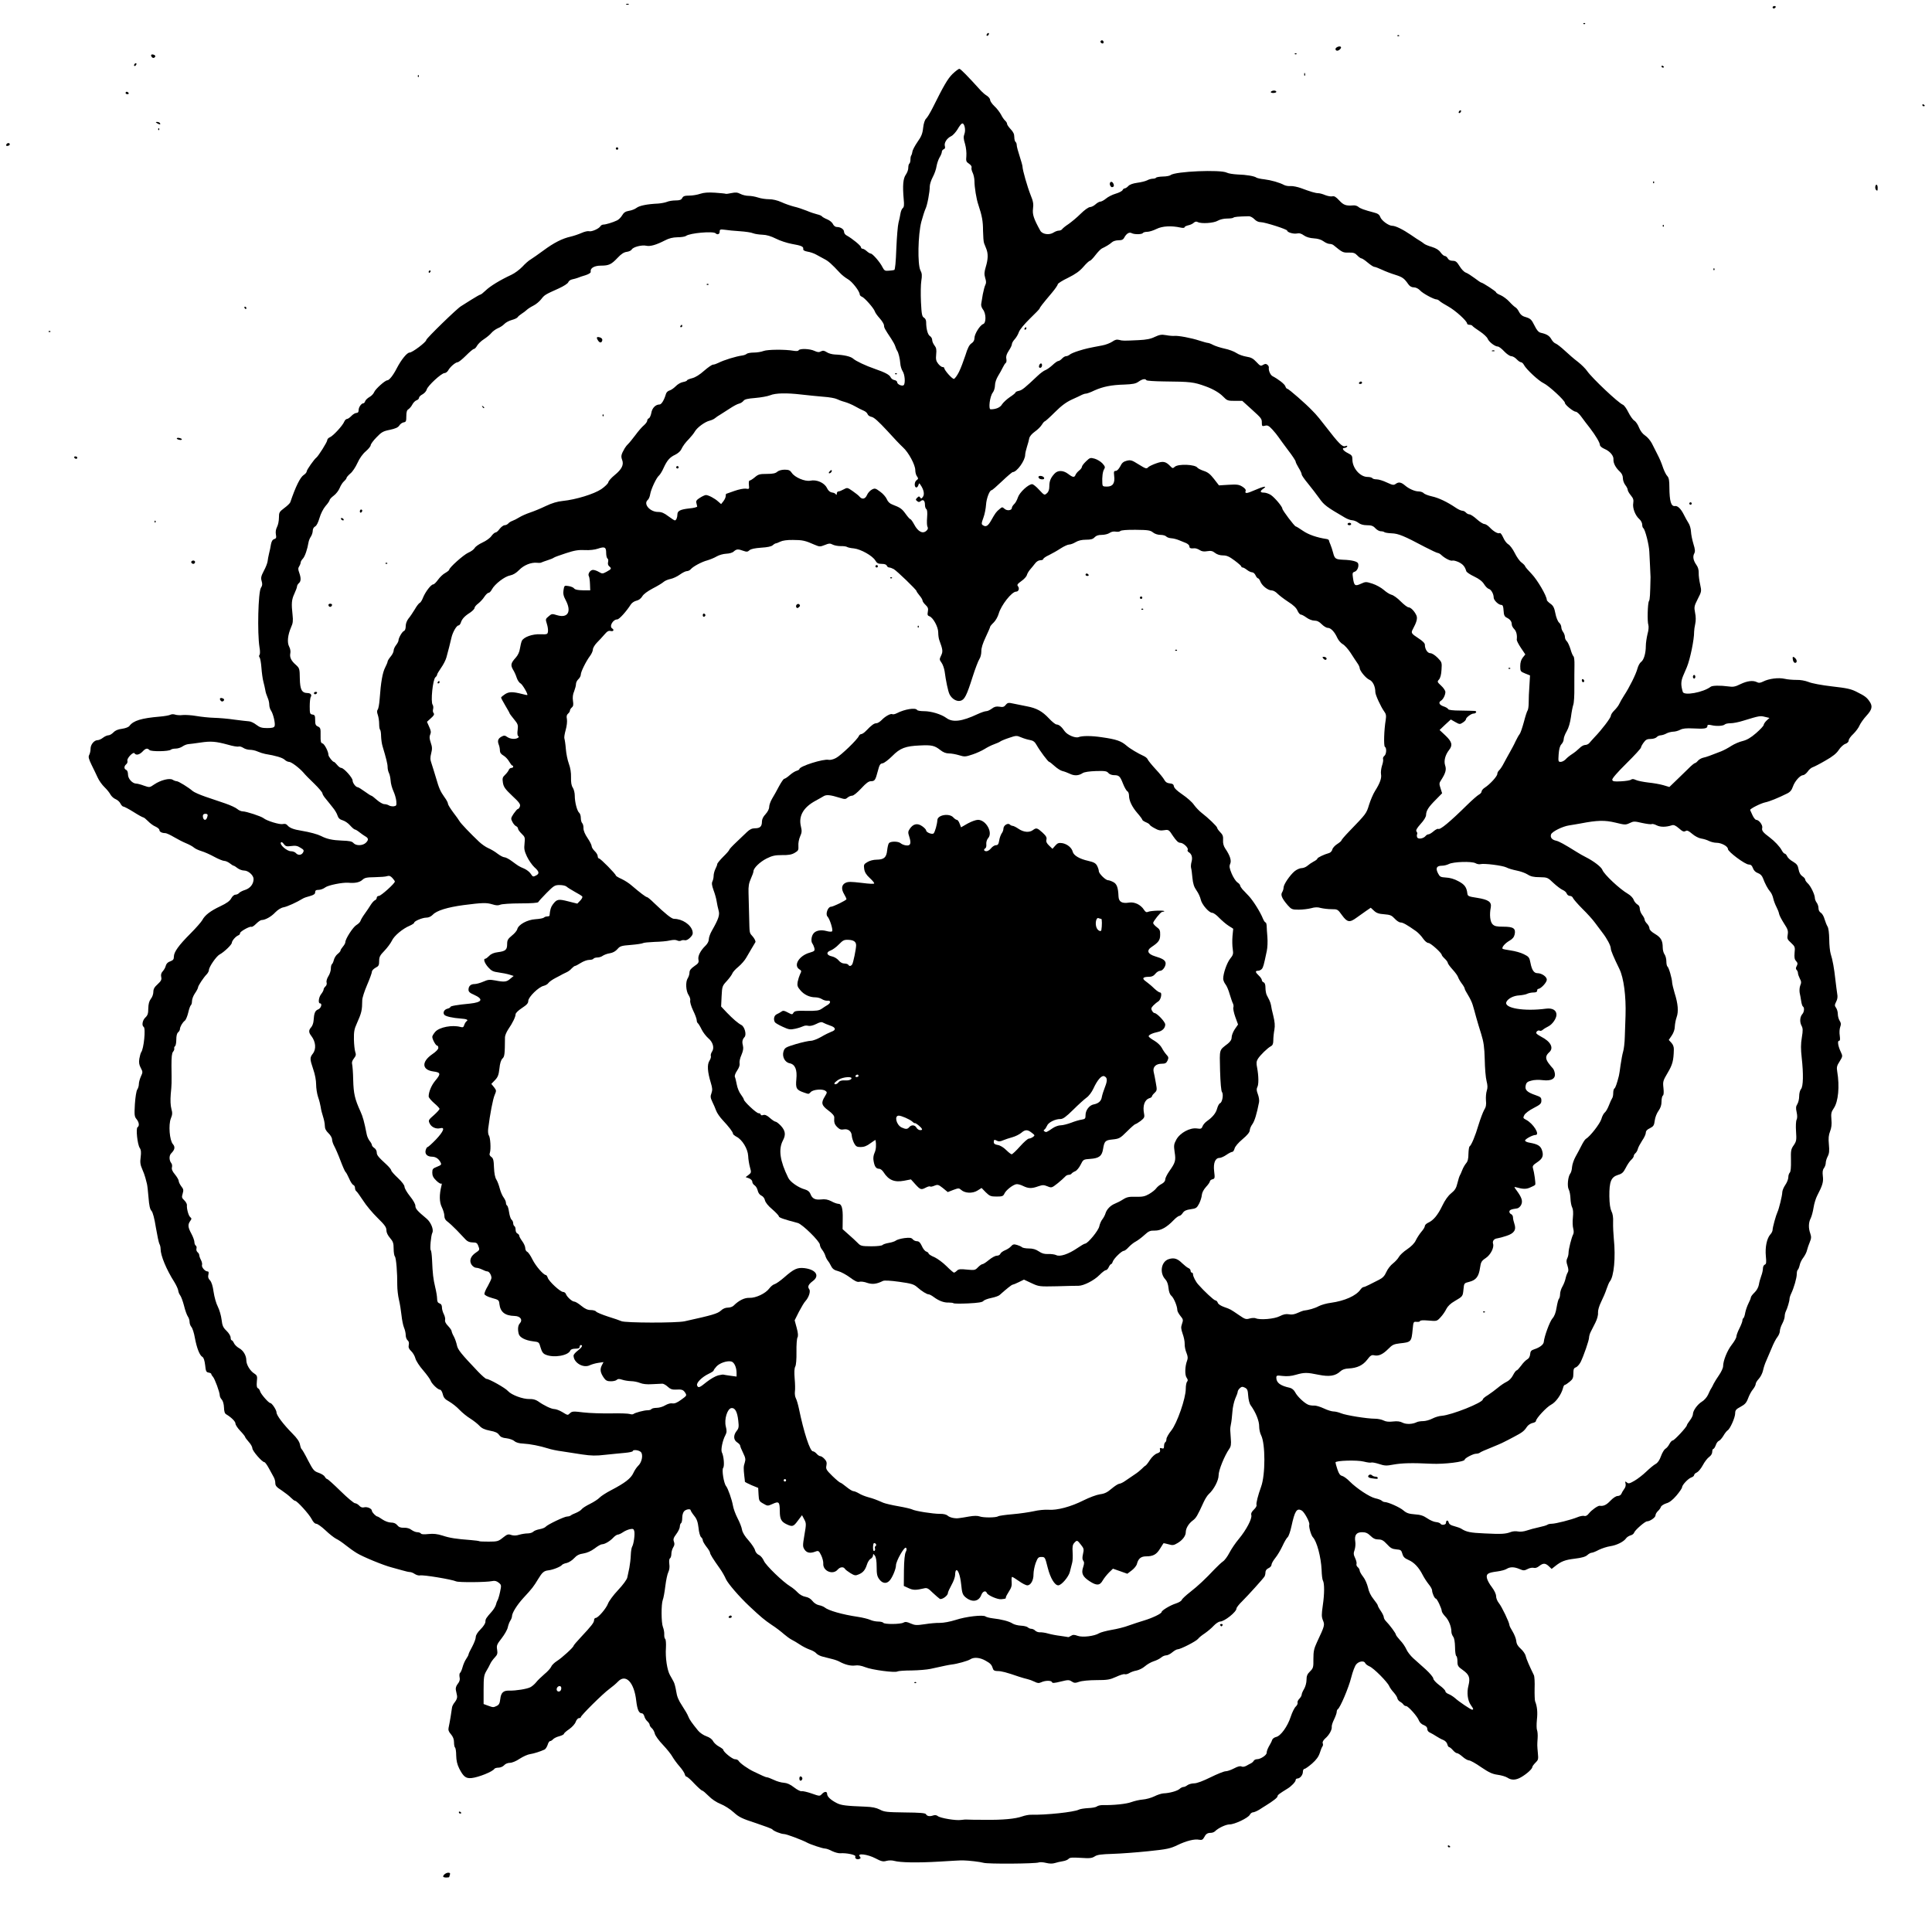 <?xml version="1.0" encoding="UTF-8" standalone="no"?>
<svg
   xmlns:dc="http://purl.org/dc/elements/1.1/"
   xmlns:cc="http://creativecommons.org/ns#"
   xmlns:rdf="http://www.w3.org/1999/02/22-rdf-syntax-ns#"
   xmlns:svg="http://www.w3.org/2000/svg"
   xmlns="http://www.w3.org/2000/svg"
   xmlns:sodipodi="http://sodipodi.sourceforge.net/DTD/sodipodi-0.dtd"
   xmlns:inkscape="http://www.inkscape.org/namespaces/inkscape"
   version="1.0"
   width="1600px"
   height="1597px"
   viewBox="0 0 16000 15970"
   preserveAspectRatio="xMidYMid meet"
   id="svg2"
   inkscape:version="0.91 r13725"
   sodipodi:docname="yorkshirerose_title.svg">
  <defs
     id="defs234" />
  <sodipodi:namedview
     pagecolor="#ffffff"
     bordercolor="#666666"
     borderopacity="1"
     objecttolerance="10"
     gridtolerance="10"
     guidetolerance="10"
     inkscape:pageopacity="0"
     inkscape:pageshadow="2"
     inkscape:window-width="1366"
     inkscape:window-height="709"
     id="namedview232"
     showgrid="false"
     inkscape:zoom="0.20898835"
     inkscape:cx="1030.6003"
     inkscape:cy="551.70191"
     inkscape:window-x="0"
     inkscape:window-y="0"
     inkscape:window-maximized="1"
     inkscape:current-layer="svg2" />
  <g
     id="layer101"
     fill="#6a6a6a"
     stroke="none"
     style="fill:#000000;fill-opacity:1">
    <path
       d="M3670 15542 c0 -14 24 -32 43 -32 13 0 17 5 13 16 -3 9 -6 18 -6 20 0 2 -11 4 -25 4 -14 0 -25 -4 -25 -8z"
       id="path5"
       style="fill:#000000;fill-opacity:1" />
    <path
       d="M8145 15428 c-27 -8 -121 -19 -170 -20 -11 -1 -99 4 -195 10 -185 11 -325 8 -375 -6 -17 -5 -44 -5 -63 0 -28 8 -43 5 -92 -21 -65 -34 -154 -45 -130 -16 10 12 9 16 -3 21 -21 8 -40 -4 -33 -21 5 -13 -74 -30 -126 -26 -14 1 -44 -7 -67 -18 -22 -12 -48 -21 -58 -21 -20 0 -122 -34 -151 -50 -41 -22 -169 -70 -188 -70 -25 0 -90 -26 -98 -39 -3 -5 -65 -28 -137 -52 -114 -37 -139 -49 -183 -89 -28 -26 -77 -57 -108 -69 -35 -14 -74 -40 -100 -67 -24 -24 -47 -44 -53 -44 -5 0 -34 -26 -64 -57 -29 -32 -59 -58 -65 -58 -6 0 -12 -9 -15 -20 -2 -11 -21 -40 -43 -65 -22 -25 -48 -61 -59 -80 -10 -19 -46 -64 -79 -99 -34 -35 -63 -76 -67 -92 -3 -15 -14 -36 -24 -45 -11 -9 -19 -22 -19 -29 0 -7 -9 -20 -19 -29 -11 -10 -22 -28 -25 -42 -4 -13 -12 -24 -20 -24 -25 0 -38 -29 -47 -104 -17 -153 -87 -227 -152 -158 -14 15 -47 43 -73 62 -52 38 -234 218 -234 232 0 4 -7 8 -16 8 -8 0 -20 14 -26 30 -6 18 -29 43 -54 61 -24 16 -44 34 -44 39 0 5 -17 14 -39 20 -21 5 -44 17 -51 25 -7 8 -18 15 -24 15 -7 0 -16 14 -21 32 -6 17 -17 34 -25 38 -35 16 -87 33 -120 38 -19 2 -58 20 -86 38 -29 20 -64 34 -81 34 -17 0 -38 8 -48 20 -10 11 -31 20 -46 20 -15 0 -30 4 -34 9 -14 24 -132 71 -189 77 -48 5 -68 -11 -103 -79 -17 -34 -24 -66 -25 -108 0 -33 -5 -62 -9 -65 -5 -3 -9 -22 -9 -43 0 -26 -8 -47 -25 -67 -19 -21 -24 -36 -20 -54 10 -46 26 -145 28 -165 0 -11 11 -33 24 -48 15 -19 21 -37 18 -53 -3 -13 -7 -35 -10 -48 -3 -15 3 -34 16 -50 15 -19 20 -35 15 -56 -3 -16 -1 -32 4 -35 5 -3 15 -25 21 -48 6 -23 20 -54 30 -68 10 -15 19 -31 19 -36 0 -6 13 -34 30 -64 16 -30 30 -66 30 -80 0 -16 14 -39 40 -65 23 -23 40 -49 40 -62 0 -23 5 -31 53 -85 15 -17 30 -42 34 -56 3 -14 9 -30 13 -36 4 -5 14 -36 21 -69 12 -57 12 -59 -11 -78 -18 -14 -32 -18 -55 -13 -47 10 -278 12 -298 2 -35 -16 -274 -56 -299 -49 -10 2 -29 -3 -43 -12 -13 -9 -31 -16 -40 -16 -9 0 -37 -6 -63 -14 -26 -7 -65 -18 -87 -24 -68 -17 -242 -89 -290 -119 -25 -15 -67 -45 -93 -66 -26 -21 -61 -45 -79 -53 -17 -9 -57 -40 -88 -70 -32 -30 -66 -54 -76 -54 -12 0 -26 -15 -38 -39 -22 -42 -121 -151 -137 -151 -6 0 -21 -12 -35 -26 -13 -14 -48 -41 -76 -60 -43 -27 -53 -39 -53 -61 0 -16 -6 -37 -13 -49 -6 -12 -24 -44 -40 -73 -15 -28 -32 -51 -37 -51 -19 0 -100 -93 -100 -115 0 -11 -13 -35 -30 -53 -16 -18 -30 -37 -30 -41 0 -4 -18 -27 -40 -50 -22 -23 -40 -50 -40 -61 0 -17 -34 -51 -76 -76 -13 -7 -18 -24 -19 -57 -1 -28 -9 -55 -18 -65 -10 -10 -17 -26 -17 -35 0 -26 -42 -140 -57 -155 -7 -7 -13 -17 -13 -22 0 -5 -10 -10 -22 -12 -20 -3 -24 -11 -29 -62 -5 -39 -12 -62 -23 -68 -23 -13 -46 -72 -62 -157 -7 -41 -20 -81 -29 -91 -8 -9 -15 -28 -15 -41 0 -14 -6 -34 -14 -45 -8 -11 -23 -52 -32 -90 -10 -38 -24 -76 -32 -86 -7 -9 -15 -27 -16 -40 -2 -13 -16 -43 -31 -68 -67 -105 -115 -221 -115 -276 0 -14 -4 -32 -10 -42 -5 -9 -18 -70 -29 -135 -12 -76 -25 -125 -36 -138 -13 -13 -20 -45 -25 -111 -4 -51 -10 -102 -13 -113 -3 -11 -9 -33 -13 -50 -4 -16 -16 -50 -27 -74 -15 -34 -18 -55 -12 -98 5 -40 3 -60 -8 -76 -19 -29 -33 -162 -18 -171 17 -11 13 -41 -8 -67 -18 -21 -19 -35 -14 -124 4 -59 12 -108 19 -120 8 -11 14 -32 14 -47 0 -15 8 -43 17 -63 16 -34 16 -38 -1 -70 -14 -26 -17 -45 -12 -77 4 -23 11 -47 15 -53 22 -27 39 -199 21 -210 -18 -11 -10 -56 14 -78 19 -18 24 -33 24 -75 1 -37 7 -60 21 -79 12 -14 21 -40 21 -58 0 -24 9 -40 36 -64 29 -27 34 -38 29 -60 -4 -18 0 -33 13 -47 10 -11 22 -31 25 -46 5 -17 17 -30 37 -36 24 -9 30 -17 30 -39 0 -38 39 -93 138 -192 46 -46 89 -96 97 -110 21 -41 68 -77 149 -115 55 -26 79 -44 91 -66 9 -17 24 -30 34 -30 10 0 24 -6 30 -13 6 -8 29 -20 52 -27 42 -14 69 -49 69 -90 0 -31 -44 -70 -78 -70 -16 0 -41 -9 -55 -20 -14 -11 -28 -20 -32 -20 -4 0 -18 -9 -32 -20 -14 -11 -35 -20 -46 -20 -11 0 -48 -15 -83 -34 -34 -19 -82 -40 -106 -47 -23 -7 -52 -20 -63 -30 -11 -10 -40 -25 -64 -35 -25 -10 -69 -33 -100 -51 -30 -18 -63 -33 -72 -33 -28 0 -49 -11 -49 -26 0 -8 -15 -20 -32 -28 -18 -7 -46 -28 -62 -45 -17 -17 -34 -31 -39 -31 -5 0 -42 -20 -81 -45 -40 -25 -78 -45 -85 -45 -6 0 -16 -11 -23 -24 -6 -14 -24 -30 -40 -37 -16 -6 -35 -24 -43 -38 -7 -14 -29 -42 -49 -61 -20 -19 -46 -55 -57 -80 -12 -25 -34 -73 -51 -106 -24 -50 -28 -66 -19 -82 6 -11 11 -34 11 -51 0 -35 30 -71 59 -71 10 0 30 -9 44 -20 14 -11 34 -20 44 -20 11 0 30 -11 42 -24 15 -16 38 -26 71 -30 29 -4 55 -14 62 -24 33 -44 99 -64 252 -77 37 -3 76 -10 86 -15 11 -6 28 -6 42 -1 13 4 40 6 62 3 21 -2 72 1 112 8 41 7 107 14 147 15 39 1 115 7 167 15 52 7 107 13 121 14 14 0 42 13 62 29 29 22 46 27 90 27 40 0 56 -4 61 -16 8 -20 -11 -101 -29 -128 -8 -11 -15 -33 -15 -49 0 -16 -6 -43 -14 -60 -8 -18 -17 -45 -19 -62 -3 -16 -10 -48 -16 -70 -6 -22 -13 -74 -16 -115 -3 -41 -10 -79 -15 -85 -6 -7 -6 -15 -1 -21 5 -5 6 -32 0 -63 -19 -121 -11 -456 12 -493 12 -17 13 -31 6 -55 -8 -27 -5 -41 18 -85 16 -29 29 -64 31 -78 1 -14 7 -43 12 -65 6 -22 13 -57 16 -77 5 -25 13 -39 27 -43 16 -5 19 -12 14 -38 -4 -20 -1 -43 9 -62 9 -17 16 -51 16 -77 0 -44 3 -49 44 -80 25 -18 47 -40 50 -48 44 -130 82 -207 111 -226 14 -9 25 -22 25 -30 0 -13 63 -102 80 -114 16 -12 90 -129 90 -144 0 -9 10 -20 23 -25 26 -11 105 -96 118 -129 5 -12 15 -22 22 -22 7 0 24 -11 37 -25 13 -14 32 -25 42 -25 12 0 18 -7 18 -24 0 -24 23 -56 40 -56 5 0 11 -8 14 -17 3 -10 20 -26 36 -35 17 -9 34 -28 39 -41 10 -25 90 -97 108 -97 16 0 49 -41 79 -100 38 -73 85 -130 106 -130 23 0 138 -87 138 -104 0 -13 258 -264 288 -280 9 -5 47 -29 84 -53 37 -23 71 -43 76 -43 5 0 25 -16 45 -35 36 -35 119 -86 212 -129 28 -13 68 -43 91 -67 22 -24 53 -52 70 -61 16 -10 63 -43 104 -73 86 -64 157 -100 225 -115 26 -6 67 -20 92 -31 24 -11 52 -17 62 -14 20 6 82 -21 94 -42 4 -7 15 -13 24 -13 19 0 76 -17 112 -34 14 -6 33 -25 43 -42 14 -24 28 -33 57 -38 21 -3 49 -14 62 -24 24 -19 90 -32 179 -36 25 -2 58 -8 73 -14 16 -7 48 -12 72 -12 34 0 47 -5 55 -20 8 -16 21 -20 59 -20 27 0 67 -7 90 -15 30 -10 66 -13 123 -9 45 3 84 7 88 9 3 2 25 -1 48 -6 34 -7 49 -6 74 7 17 9 47 16 67 16 20 0 55 6 79 14 23 8 64 14 91 14 30 0 69 9 102 24 30 14 77 30 104 37 28 6 75 22 105 34 30 13 70 26 87 30 18 4 35 11 39 16 3 5 23 17 43 25 21 8 43 26 49 40 7 14 20 24 32 24 32 0 60 19 60 40 0 11 10 25 23 31 44 24 117 84 117 96 0 7 6 13 13 13 7 0 23 9 35 20 12 11 27 20 33 20 15 0 78 72 98 114 14 27 21 31 51 28 19 -1 40 -4 46 -6 7 -3 13 -66 17 -178 4 -95 12 -191 18 -213 6 -22 13 -56 16 -75 3 -19 11 -40 19 -46 11 -9 13 -27 8 -75 -10 -113 -5 -171 18 -203 11 -16 21 -42 20 -57 0 -16 4 -31 9 -34 5 -4 9 -19 9 -34 0 -15 3 -31 7 -34 3 -4 7 -17 9 -30 1 -13 20 -49 42 -81 32 -45 42 -69 47 -117 4 -37 14 -67 25 -77 10 -9 33 -48 53 -87 94 -189 125 -242 165 -282 24 -23 50 -43 57 -43 10 0 67 58 182 185 10 11 30 28 46 38 15 10 27 25 27 35 0 10 16 33 35 51 20 18 44 50 55 70 10 21 26 43 34 50 9 8 16 19 16 27 0 7 14 27 30 44 21 22 30 40 30 65 0 18 5 37 10 40 5 3 10 15 10 26 0 12 11 53 24 92 13 40 24 79 24 87 0 27 40 167 67 235 22 53 25 75 20 113 -6 47 5 83 60 182 17 31 75 39 110 16 14 -9 33 -16 44 -16 11 0 24 -6 28 -13 4 -6 28 -26 53 -42 24 -17 69 -54 99 -84 32 -32 65 -55 78 -56 12 0 33 -11 46 -23 13 -12 31 -22 39 -22 9 0 30 -11 47 -25 16 -14 53 -33 81 -41 28 -8 54 -22 57 -30 3 -7 11 -14 18 -14 6 0 20 -9 29 -19 12 -13 38 -22 73 -27 31 -4 68 -13 82 -20 14 -8 36 -14 48 -14 12 0 24 -4 27 -8 3 -5 28 -9 56 -10 29 0 58 -6 65 -12 37 -31 414 -47 465 -20 13 7 53 13 89 15 74 2 141 14 156 26 6 4 35 11 65 14 57 7 127 27 164 47 11 6 36 11 55 9 19 -1 57 7 85 17 80 30 121 42 143 42 11 0 38 7 58 16 21 8 47 13 59 10 16 -4 30 5 57 34 36 39 56 46 118 41 13 -1 31 4 40 12 16 14 46 25 129 47 33 8 46 18 53 38 11 29 69 72 99 72 27 0 88 30 154 75 32 22 66 45 76 50 10 6 25 16 33 23 8 7 37 19 65 27 35 11 58 25 72 45 12 17 28 30 35 30 8 0 19 9 25 20 7 13 21 20 41 20 24 0 34 8 57 45 14 24 38 49 52 53 14 5 46 26 73 46 26 20 50 36 53 36 12 0 124 73 124 81 0 5 17 16 38 24 20 9 53 33 72 54 19 21 42 42 51 47 9 5 22 22 30 39 9 18 26 33 44 38 51 15 57 21 84 75 18 37 33 54 51 58 49 11 71 24 88 54 9 17 26 33 37 36 10 4 44 30 75 59 30 28 79 71 109 93 29 23 63 57 75 75 40 58 259 265 296 279 10 4 30 31 45 62 15 30 37 62 50 70 13 8 30 34 39 58 11 27 29 51 50 65 19 12 43 41 56 65 12 24 31 61 42 83 26 51 34 70 53 125 9 24 23 53 33 63 13 14 17 37 17 91 1 119 14 163 48 157 20 -3 47 23 69 66 13 27 32 60 42 76 10 15 19 46 20 70 1 23 10 68 20 101 14 45 16 63 7 80 -14 26 -8 58 18 95 13 17 20 42 19 67 -1 21 5 64 12 95 12 55 12 58 -20 120 -30 59 -31 67 -22 114 7 33 7 66 1 93 -5 22 -9 51 -9 64 1 63 -33 228 -60 293 -5 11 -18 43 -30 70 -20 47 -21 78 -4 135 9 34 169 5 231 -42 13 -11 80 -12 146 -3 39 6 57 3 101 -19 56 -27 104 -33 137 -16 14 8 27 6 50 -5 46 -24 127 -35 179 -23 25 6 68 9 97 9 32 -1 71 6 100 17 28 12 110 27 196 37 123 14 157 21 205 46 66 33 82 45 105 79 27 39 21 67 -26 118 -24 26 -49 62 -57 80 -7 18 -30 49 -51 70 -22 20 -39 44 -39 55 0 11 -11 22 -28 28 -15 5 -40 28 -54 50 -19 29 -50 54 -110 88 -46 27 -93 51 -105 55 -13 4 -32 20 -43 37 -12 16 -29 29 -38 29 -25 1 -69 51 -84 95 -10 29 -23 45 -48 57 -74 37 -146 66 -180 73 -39 8 -131 55 -126 64 1 3 10 23 20 44 9 20 23 37 30 37 23 0 56 44 50 67 -6 22 7 38 61 78 41 31 85 77 101 108 8 15 19 27 24 27 6 0 15 10 21 23 5 12 27 32 49 44 31 19 39 30 45 63 5 27 15 46 31 57 13 8 24 21 24 28 0 6 9 20 21 31 24 21 59 94 59 122 0 10 7 27 15 38 8 10 15 31 15 46 0 17 8 31 20 38 10 6 24 29 30 52 7 23 18 51 25 62 8 13 13 54 14 106 0 47 6 101 12 120 16 49 29 122 39 215 5 44 12 96 15 116 5 24 2 46 -9 66 -13 26 -13 33 -1 49 8 11 15 34 15 52 0 18 7 43 15 56 12 18 13 29 5 51 -6 16 -8 48 -4 72 4 31 3 43 -6 43 -15 0 -8 46 16 95 15 32 14 35 -11 76 -23 35 -26 49 -20 83 21 125 9 249 -28 304 -22 32 -24 45 -20 94 4 40 0 70 -11 98 -12 31 -15 57 -10 108 5 53 3 75 -10 100 -9 17 -16 41 -16 54 0 13 -7 32 -15 43 -11 14 -13 32 -9 66 6 47 -2 76 -47 162 -11 21 -25 66 -30 99 -5 33 -16 73 -24 89 -18 34 -19 81 -3 125 9 27 9 40 -4 71 -9 21 -19 51 -23 67 -3 16 -17 43 -30 61 -14 17 -28 46 -31 64 -4 17 -11 34 -15 37 -5 3 -9 19 -9 36 0 33 -24 115 -46 161 -8 16 -14 36 -14 45 0 18 -18 78 -31 104 -5 10 -9 28 -9 41 0 12 -9 39 -20 60 -11 20 -20 48 -20 61 0 13 -9 35 -20 49 -12 14 -34 57 -49 95 -16 38 -36 84 -44 103 -9 19 -21 54 -26 78 -5 24 -21 55 -35 70 -14 15 -26 34 -26 43 0 9 -10 29 -23 45 -13 15 -31 49 -40 74 -14 38 -27 51 -62 70 -38 20 -45 29 -45 54 0 35 -42 129 -62 141 -8 5 -24 25 -36 46 -12 20 -29 39 -38 42 -8 3 -20 19 -25 36 -6 16 -15 30 -20 30 -5 0 -9 11 -9 24 0 15 -10 32 -26 43 -14 10 -38 41 -52 68 -15 28 -37 54 -49 60 -13 5 -23 15 -23 22 0 6 -10 15 -22 19 -26 8 -77 62 -78 82 0 8 -21 38 -46 68 -32 37 -58 58 -85 65 -21 7 -41 20 -44 29 -3 10 -14 25 -25 35 -11 10 -20 26 -20 36 0 17 -46 49 -70 49 -17 0 -99 72 -106 92 -3 10 -16 21 -30 24 -13 4 -30 14 -37 24 -20 29 -78 58 -132 66 -27 4 -69 18 -94 30 -24 13 -51 24 -59 24 -9 0 -25 9 -36 19 -15 14 -46 23 -103 30 -83 10 -114 22 -165 63 l-28 22 -23 -22 c-29 -27 -47 -28 -81 -1 -16 13 -33 18 -45 14 -11 -3 -34 1 -50 10 -28 14 -34 14 -67 0 -45 -19 -78 -19 -107 -1 -12 8 -47 17 -77 21 -78 10 -93 20 -86 55 3 16 21 50 41 75 21 28 35 58 35 75 0 16 10 41 23 57 24 29 87 161 87 181 0 7 12 31 27 55 14 23 28 58 30 77 2 25 13 44 37 65 19 17 38 44 41 60 6 26 32 86 68 159 5 10 8 60 6 110 -1 50 1 98 4 106 17 42 22 90 15 153 -4 39 -3 77 1 86 4 9 7 39 5 66 -4 61 -4 58 2 125 5 50 3 57 -20 79 -14 14 -26 30 -26 36 0 15 -45 56 -91 83 -44 26 -81 28 -115 5 -14 -9 -51 -20 -81 -24 -44 -6 -72 -19 -137 -63 -44 -31 -89 -56 -100 -56 -10 0 -34 -13 -53 -30 -18 -16 -39 -30 -47 -30 -7 0 -22 -11 -34 -25 -12 -14 -26 -25 -31 -25 -5 0 -12 -11 -15 -24 -3 -14 -18 -29 -33 -35 -16 -6 -41 -20 -58 -31 -16 -11 -40 -24 -52 -30 -14 -5 -23 -18 -23 -31 0 -14 -10 -24 -30 -32 -17 -6 -33 -22 -39 -37 -11 -33 -89 -120 -106 -120 -8 0 -18 -6 -22 -12 -4 -7 -17 -18 -28 -24 -11 -6 -22 -20 -23 -30 -2 -10 -16 -31 -30 -47 -14 -15 -31 -38 -37 -52 -15 -35 -129 -150 -164 -164 -16 -7 -32 -19 -35 -27 -8 -21 -50 -17 -73 9 -12 12 -30 60 -43 111 -21 84 -91 249 -111 262 -5 3 -9 13 -9 23 0 9 -10 37 -22 62 -12 24 -21 52 -19 61 3 24 -22 69 -54 96 -16 15 -24 29 -21 39 4 9 3 21 -2 27 -5 6 -15 31 -22 54 -10 31 -29 57 -64 88 -28 24 -56 44 -63 44 -7 0 -13 11 -13 24 0 27 -24 56 -46 56 -8 0 -14 6 -14 13 0 14 -36 52 -68 71 -65 40 -82 52 -82 63 0 11 -36 39 -99 78 -9 6 -33 20 -52 33 -20 12 -44 22 -52 22 -9 0 -21 9 -27 21 -15 26 -125 79 -167 79 -30 0 -93 29 -121 57 -7 7 -23 13 -35 13 -28 0 -41 9 -56 39 -10 18 -19 22 -40 18 -39 -8 -106 9 -181 45 -58 28 -85 34 -240 50 -96 10 -229 20 -296 22 -95 3 -127 7 -148 21 -23 15 -41 17 -116 12 -69 -4 -91 -3 -100 8 -7 8 -28 17 -49 20 -20 3 -49 10 -65 15 -19 6 -44 6 -72 -1 -24 -6 -52 -8 -61 -4 -27 11 -423 14 -458 3z m-135 -358 c8 1 74 2 145 2 150 2 253 -8 310 -28 22 -8 54 -14 70 -14 128 3 359 -22 399 -42 11 -6 45 -11 77 -13 32 -1 64 -7 72 -13 8 -7 30 -12 48 -12 88 2 198 -9 239 -25 25 -9 67 -19 94 -21 27 -2 70 -14 95 -26 25 -13 60 -24 76 -25 52 -2 115 -20 134 -37 9 -9 24 -16 32 -16 8 0 23 -7 33 -15 11 -8 36 -15 55 -15 23 0 73 -19 136 -50 55 -27 111 -50 125 -50 14 0 45 -11 70 -24 30 -16 50 -21 61 -16 9 5 25 3 40 -5 13 -8 31 -17 39 -21 8 -4 19 -13 23 -21 4 -7 16 -13 27 -13 29 0 80 -33 80 -53 0 -16 9 -38 32 -77 5 -8 11 -22 14 -31 3 -9 18 -20 32 -23 38 -8 95 -87 121 -167 12 -37 31 -75 42 -85 11 -10 17 -24 15 -31 -3 -7 3 -22 14 -33 11 -11 20 -27 20 -35 0 -8 9 -29 20 -47 11 -19 20 -51 20 -75 0 -32 6 -48 29 -70 27 -27 29 -35 28 -104 0 -63 5 -85 30 -139 64 -136 65 -142 49 -180 -12 -30 -12 -48 -1 -125 14 -94 14 -182 1 -204 -5 -7 -10 -47 -11 -89 -5 -106 -39 -235 -72 -270 -15 -15 -36 -89 -30 -105 6 -18 -41 -105 -63 -117 -41 -22 -57 3 -85 132 -9 42 -23 82 -31 89 -9 7 -28 40 -43 73 -16 34 -42 78 -60 100 -17 21 -31 46 -31 56 0 9 -11 22 -25 28 -16 7 -25 20 -25 34 0 13 -4 28 -8 35 -12 19 -133 153 -184 204 -27 26 -48 53 -48 61 0 28 -100 108 -136 108 -11 0 -35 16 -53 35 -17 19 -51 47 -74 63 -23 15 -48 35 -55 45 -15 20 -146 87 -170 87 -8 0 -27 11 -44 25 -16 14 -39 25 -51 25 -11 0 -30 8 -41 18 -12 10 -39 24 -62 31 -22 7 -55 26 -73 42 -18 16 -50 31 -70 35 -20 3 -46 13 -59 21 -13 8 -30 12 -38 9 -7 -3 -39 7 -71 22 -51 23 -71 27 -163 27 -59 0 -122 6 -143 14 -32 11 -41 11 -62 -3 -21 -14 -30 -14 -91 1 -51 13 -69 14 -72 5 -5 -15 -54 -15 -87 0 -22 10 -32 9 -58 -4 -18 -9 -43 -18 -57 -21 -14 -3 -45 -12 -70 -20 -107 -37 -147 -47 -178 -47 -22 0 -34 -5 -38 -17 -11 -35 -20 -46 -62 -69 -47 -27 -97 -31 -127 -11 -20 13 -109 38 -155 43 -24 3 -57 10 -175 36 -27 6 -97 12 -155 13 -58 0 -111 4 -117 8 -20 13 -213 -13 -267 -35 -33 -13 -61 -18 -85 -14 -35 5 -83 -7 -127 -31 -12 -7 -39 -17 -60 -22 -22 -5 -57 -14 -79 -20 -22 -5 -47 -18 -55 -28 -8 -10 -33 -24 -55 -31 -22 -8 -58 -26 -80 -41 -22 -15 -53 -33 -69 -41 -16 -8 -45 -30 -65 -47 -20 -18 -65 -53 -101 -76 -59 -40 -87 -63 -185 -155 -83 -78 -175 -185 -193 -223 -10 -24 -33 -64 -51 -89 -57 -80 -81 -119 -81 -131 0 -6 -13 -28 -30 -49 -16 -21 -30 -45 -30 -53 0 -8 -6 -20 -14 -26 -8 -7 -18 -41 -21 -77 -6 -49 -14 -73 -36 -100 -16 -20 -29 -41 -29 -45 0 -15 -38 -10 -54 7 -9 9 -16 32 -16 54 0 21 -4 42 -10 45 -5 3 -10 16 -10 29 0 12 -13 40 -29 61 -24 32 -27 44 -20 63 7 18 5 31 -6 48 -8 13 -15 37 -15 53 0 16 -5 33 -11 37 -7 4 -9 22 -6 47 4 25 0 51 -8 67 -8 15 -19 67 -25 116 -6 49 -15 100 -21 114 -14 37 -13 190 1 225 7 17 12 44 11 62 -1 17 3 34 8 37 5 4 8 36 6 73 -6 82 10 185 33 226 9 16 23 40 30 54 8 13 17 50 22 81 6 42 19 74 49 119 23 35 46 74 51 89 10 26 29 53 82 118 15 18 45 38 68 46 26 9 46 23 55 40 7 14 30 35 49 45 20 11 36 23 36 27 0 17 75 78 96 78 13 0 27 6 31 14 11 19 78 67 128 90 22 10 53 25 68 32 16 8 34 14 40 14 6 0 31 10 55 21 24 12 62 23 83 24 27 2 53 13 86 39 26 20 54 34 62 31 9 -2 46 6 83 19 65 23 67 23 84 5 22 -24 44 -24 44 -1 0 22 30 50 81 76 36 18 76 23 234 29 58 2 91 9 121 24 37 20 59 22 208 24 124 1 168 5 174 14 9 17 31 21 60 11 14 -5 29 -3 38 5 21 17 151 39 194 32 19 -3 42 -4 50 -3z m4190 -916 c0 -3 -8 -18 -19 -32 -27 -38 -35 -103 -20 -161 16 -65 7 -91 -46 -129 -40 -28 -45 -36 -45 -71 0 -22 -4 -43 -10 -46 -5 -3 -10 -36 -10 -73 -1 -43 -6 -74 -15 -86 -8 -11 -15 -29 -15 -40 0 -43 -22 -99 -51 -128 -16 -17 -29 -37 -29 -45 0 -20 -39 -103 -49 -103 -10 0 -31 -46 -31 -68 0 -10 -13 -33 -29 -52 -15 -19 -38 -54 -49 -76 -32 -63 -71 -104 -117 -124 -32 -14 -44 -25 -51 -51 -9 -31 -14 -34 -51 -37 -34 -3 -48 -11 -77 -43 -29 -31 -43 -39 -71 -39 -25 0 -43 -8 -65 -30 -24 -23 -40 -30 -70 -30 -48 0 -65 25 -56 79 3 20 0 50 -6 68 -10 27 -9 39 5 68 9 19 14 41 11 48 -3 8 2 20 11 27 8 7 15 19 15 27 0 8 13 32 29 52 16 20 33 60 40 89 7 35 24 69 46 96 19 24 35 47 35 52 0 5 11 26 25 46 14 20 25 44 25 52 0 8 8 23 18 33 29 29 82 100 82 111 0 5 16 26 35 47 20 20 42 53 51 73 8 20 34 54 57 75 23 20 70 63 105 94 34 31 62 65 62 75 0 10 22 34 50 55 28 20 50 43 50 50 0 8 12 18 28 24 15 6 38 21 52 33 30 28 131 96 142 96 5 0 8 -3 8 -6z m-8087 -25 c19 -9 26 -21 30 -57 6 -54 26 -72 76 -70 54 1 143 -13 173 -28 14 -7 36 -26 48 -41 12 -16 43 -45 68 -67 26 -21 51 -49 57 -62 5 -14 27 -34 47 -47 39 -24 138 -114 138 -126 0 -4 27 -36 61 -72 88 -94 109 -121 109 -141 0 -10 6 -18 13 -18 20 0 87 -78 102 -118 7 -20 44 -71 83 -112 42 -45 73 -87 77 -105 3 -16 11 -52 17 -80 5 -27 11 -75 12 -106 1 -30 6 -61 11 -69 13 -21 24 -101 18 -128 -5 -20 -10 -22 -37 -17 -17 4 -43 15 -58 26 -15 10 -34 19 -42 19 -7 0 -24 11 -37 25 -28 30 -71 55 -94 55 -9 0 -37 16 -61 35 -30 22 -62 36 -92 41 -35 5 -55 15 -77 39 -16 18 -45 36 -62 40 -18 3 -35 11 -39 16 -9 14 -75 41 -114 45 -35 4 -50 17 -82 70 -40 66 -50 79 -124 159 -53 58 -94 124 -94 152 0 8 -6 24 -14 36 -8 12 -17 37 -21 56 -4 19 -27 59 -51 90 -39 50 -43 59 -37 94 5 32 2 42 -20 65 -14 15 -31 38 -37 52 -6 14 -21 41 -33 61 -19 33 -22 51 -22 155 l0 117 35 13 c45 16 45 16 73 3z m533 -134 c3 -8 3 -19 0 -24 -10 -16 -36 -1 -36 20 0 22 28 26 36 4z m4224 -447 c15 -10 27 -10 54 0 40 15 139 3 178 -21 13 -8 59 -20 103 -28 44 -7 109 -23 145 -37 36 -13 92 -31 125 -41 67 -20 145 -57 145 -70 0 -13 71 -56 119 -71 24 -8 46 -21 48 -30 3 -8 34 -37 70 -65 65 -51 123 -105 203 -190 25 -26 55 -54 68 -63 13 -8 37 -40 53 -71 16 -31 51 -83 79 -116 62 -75 110 -167 103 -196 -4 -14 2 -28 21 -46 15 -14 25 -31 22 -38 -5 -14 12 -80 38 -152 36 -98 36 -356 0 -426 -9 -17 -16 -49 -16 -71 1 -46 -27 -117 -71 -178 -10 -14 -18 -48 -20 -79 -3 -45 -7 -56 -27 -66 -20 -10 -28 -9 -42 4 -10 9 -18 22 -18 30 0 7 -9 32 -20 56 -10 23 -22 74 -24 112 -3 39 -8 84 -12 100 -4 17 -6 37 -6 45 1 8 3 42 5 75 4 46 1 66 -13 85 -39 56 -89 178 -88 219 0 42 -39 117 -82 156 -11 10 -29 38 -41 64 -53 116 -63 133 -91 154 -34 25 -58 65 -58 97 0 30 -27 66 -68 90 -32 19 -41 20 -75 10 -21 -6 -40 -10 -42 -8 -1 2 -14 22 -29 46 -29 47 -57 62 -115 62 -42 0 -64 19 -75 61 -3 15 -22 39 -43 55 l-37 28 -59 -21 -60 -21 -32 31 c-18 18 -42 48 -53 67 -24 43 -51 44 -110 5 -56 -37 -69 -65 -52 -115 10 -30 10 -43 1 -54 -8 -10 -9 -26 -2 -56 9 -39 7 -46 -17 -76 -31 -40 -33 -40 -56 -15 -13 15 -16 32 -13 77 2 32 1 72 -4 88 -4 17 -13 51 -19 75 -11 42 -70 111 -96 111 -29 0 -65 -59 -87 -145 -22 -88 -23 -90 -52 -90 -26 0 -31 6 -48 50 -10 28 -18 69 -18 93 1 50 -23 92 -51 92 -12 0 -43 -16 -69 -35 -27 -19 -53 -35 -57 -35 -4 0 -6 18 -4 40 3 31 -2 50 -22 80 -14 22 -26 44 -26 50 0 11 -1 11 -39 15 -30 3 -110 -32 -118 -51 -9 -24 -34 -16 -46 15 -21 57 -78 65 -133 18 -22 -20 -27 -34 -34 -105 -8 -76 -28 -130 -43 -115 -4 3 -7 20 -7 36 0 17 -13 54 -30 84 -16 29 -30 59 -30 67 0 22 -50 57 -67 48 -8 -5 -34 -28 -59 -51 -37 -37 -48 -42 -71 -36 -68 16 -91 16 -129 -2 l-39 -18 1 -129 c1 -83 7 -137 15 -152 9 -17 9 -28 2 -35 -13 -13 -83 110 -83 146 0 30 -32 106 -55 128 -25 26 -58 21 -83 -13 -18 -24 -22 -43 -22 -103 0 -49 -5 -80 -15 -93 -13 -17 -14 -17 -15 -2 0 10 -9 22 -19 28 -11 5 -25 27 -31 47 -15 47 -33 68 -70 83 -25 11 -34 9 -67 -11 -21 -13 -42 -29 -46 -36 -12 -19 -40 -16 -60 7 -40 47 -124 11 -119 -51 1 -16 -7 -47 -18 -69 -18 -36 -22 -39 -46 -30 -44 17 -72 12 -91 -16 -16 -25 -16 -33 -1 -122 16 -91 15 -97 -2 -129 l-18 -34 -34 45 c-37 50 -45 53 -94 30 -44 -21 -56 -43 -56 -109 -1 -76 -7 -83 -58 -60 -42 19 -43 19 -79 -2 -34 -19 -36 -24 -39 -75 l-3 -55 -54 -22 c-30 -13 -55 -26 -56 -29 0 -4 -2 -25 -5 -47 -7 -66 -7 -79 4 -112 8 -26 6 -39 -14 -80 -13 -26 -24 -53 -24 -59 0 -7 -11 -19 -25 -28 -31 -20 -33 -58 -5 -94 18 -22 20 -34 14 -86 -8 -74 -27 -108 -57 -104 -34 5 -61 94 -46 153 9 35 8 49 -4 72 -23 42 -39 121 -29 141 16 30 23 114 11 129 -13 15 5 128 24 151 16 20 48 111 57 162 4 25 21 71 38 104 17 32 34 75 37 95 4 23 23 55 55 90 26 30 50 66 53 81 4 15 16 31 31 38 15 6 33 28 42 49 16 38 158 175 219 212 17 10 44 32 60 49 18 19 43 33 66 37 23 4 43 16 57 34 12 16 34 31 53 35 18 3 39 12 47 18 32 27 148 60 277 79 39 6 84 17 102 25 17 8 47 14 66 14 20 0 39 5 42 10 8 14 141 13 167 -1 16 -9 29 -7 60 7 35 15 48 16 116 6 42 -7 100 -12 127 -11 30 0 83 -10 128 -24 87 -29 230 -45 249 -29 7 5 33 12 58 15 73 8 138 25 165 43 14 9 46 17 70 18 25 1 51 8 57 14 7 7 20 12 29 12 10 0 25 7 33 16 9 8 26 14 39 13 12 -1 42 3 66 10 24 7 71 16 105 20 33 5 62 9 64 10 1 0 11 -4 22 -11z m-1624 -724 c-3 -7 -1 -16 5 -19 11 -7 3 -25 -12 -25 -5 0 -9 16 -9 36 0 22 4 33 11 29 6 -4 8 -13 5 -21z m-3081 -89 c35 -28 44 -31 69 -22 19 6 41 6 66 -2 20 -6 52 -11 69 -11 18 0 39 -6 47 -14 7 -8 31 -17 53 -21 22 -4 45 -13 51 -21 16 -18 154 -84 177 -84 11 0 23 -4 29 -8 5 -5 25 -15 44 -22 19 -8 40 -21 47 -30 6 -9 37 -29 70 -45 32 -16 67 -39 78 -51 11 -12 55 -41 98 -63 113 -59 162 -97 182 -141 10 -22 28 -49 41 -61 32 -30 43 -98 18 -116 -20 -15 -64 -18 -64 -4 0 4 -30 11 -67 14 -38 3 -110 11 -162 16 -75 9 -114 8 -190 -3 -53 -8 -129 -20 -168 -26 -40 -5 -92 -16 -115 -24 -67 -21 -148 -37 -205 -40 -33 -1 -60 -9 -72 -20 -11 -10 -41 -21 -66 -24 -34 -3 -50 -11 -62 -28 -11 -17 -31 -27 -76 -35 -45 -9 -68 -20 -87 -41 -14 -15 -48 -42 -75 -59 -28 -17 -68 -50 -90 -73 -22 -24 -61 -54 -85 -68 -35 -19 -46 -32 -53 -61 -5 -20 -15 -37 -22 -37 -19 0 -71 -51 -79 -76 -4 -11 -31 -49 -61 -84 -31 -35 -60 -80 -65 -100 -5 -20 -21 -47 -35 -60 -19 -18 -24 -31 -20 -50 4 -18 1 -31 -10 -40 -8 -7 -15 -26 -15 -42 0 -16 -6 -44 -14 -62 -8 -19 -17 -65 -21 -103 -4 -37 -13 -95 -21 -128 -8 -33 -14 -87 -14 -120 1 -102 -9 -228 -20 -239 -5 -5 -10 -34 -10 -64 0 -46 -5 -60 -30 -89 -19 -22 -30 -45 -30 -64 0 -25 -14 -44 -73 -102 -41 -40 -95 -104 -120 -144 -26 -39 -51 -75 -57 -78 -5 -3 -10 -15 -10 -26 0 -11 -6 -22 -14 -25 -8 -3 -24 -27 -35 -54 -12 -27 -25 -51 -30 -54 -4 -3 -23 -45 -41 -93 -18 -48 -42 -103 -52 -121 -10 -18 -18 -43 -18 -55 0 -13 -13 -36 -30 -52 -21 -20 -30 -38 -30 -62 0 -18 -7 -52 -15 -76 -8 -24 -17 -59 -19 -78 -3 -19 -12 -56 -22 -84 -9 -27 -16 -74 -16 -104 0 -32 -9 -83 -24 -125 -29 -87 -29 -96 -3 -130 29 -37 24 -98 -12 -145 -24 -30 -24 -49 -2 -73 10 -11 19 -36 20 -56 4 -61 12 -82 38 -92 24 -9 36 -50 15 -50 -17 0 -11 -51 10 -77 11 -14 20 -31 20 -38 0 -7 7 -18 15 -25 9 -8 13 -21 10 -32 -4 -10 2 -33 14 -52 12 -18 21 -47 21 -64 0 -17 4 -33 9 -37 5 -3 12 -19 16 -35 4 -16 17 -38 31 -49 13 -10 24 -23 24 -28 0 -6 9 -20 20 -33 11 -13 20 -29 20 -37 0 -27 64 -126 92 -142 15 -9 31 -24 34 -35 3 -10 19 -37 36 -60 16 -22 38 -55 49 -73 11 -17 26 -34 34 -37 8 -3 15 -12 15 -21 0 -8 8 -15 18 -15 17 0 132 -103 132 -119 0 -4 -9 -17 -21 -30 -15 -16 -26 -20 -42 -15 -12 5 -58 8 -103 9 -68 1 -84 4 -104 23 -22 20 -61 28 -115 23 -47 -4 -168 20 -192 39 -14 11 -39 20 -54 20 -22 0 -29 5 -29 20 0 14 -11 22 -42 31 -24 6 -50 15 -58 20 -56 34 -130 67 -160 73 -23 4 -48 20 -70 42 -33 36 -84 64 -114 64 -8 0 -28 14 -45 31 -17 17 -34 28 -39 25 -12 -7 -97 40 -94 53 1 6 -6 15 -15 18 -22 9 -52 44 -53 61 0 16 -65 78 -101 97 -28 15 -89 104 -89 130 0 8 -8 23 -17 33 -27 27 -73 97 -73 110 0 6 -11 28 -25 48 -14 20 -25 49 -25 65 0 15 -4 30 -9 34 -5 3 -15 30 -22 61 -7 30 -20 61 -28 67 -20 15 -41 52 -41 71 0 7 -7 19 -15 26 -10 8 -15 30 -15 61 0 26 -5 51 -11 54 -5 4 -8 12 -6 18 2 7 -2 19 -10 28 -10 12 -13 44 -13 115 2 154 2 154 -6 236 -4 51 -2 93 5 120 10 36 9 49 -4 81 -21 52 -11 182 17 213 20 23 16 46 -14 76 -19 19 -18 58 1 82 6 7 8 22 5 34 -4 15 3 33 25 59 17 21 31 45 31 54 0 9 10 29 21 44 19 23 20 32 12 60 -9 30 -8 36 12 55 13 12 23 30 23 39 -3 32 13 89 27 101 13 11 13 15 0 33 -21 30 -19 51 10 105 14 26 25 57 25 69 0 12 5 25 11 29 6 3 9 15 6 25 -3 10 1 23 9 30 8 6 14 17 14 24 0 7 6 25 14 40 8 15 12 34 9 42 -6 16 24 53 45 53 10 0 12 7 8 26 -5 19 -2 33 13 48 13 14 23 46 30 96 6 41 21 96 35 122 13 26 27 74 31 107 6 50 12 65 41 93 19 18 34 43 34 56 0 12 4 22 8 22 5 0 14 11 20 25 6 13 25 31 41 40 35 18 61 61 61 102 0 35 31 87 66 109 24 16 26 22 21 67 -3 34 0 50 8 54 7 2 16 14 19 26 6 23 71 97 84 97 14 0 52 58 52 78 0 24 56 98 131 174 39 39 58 67 63 91 4 20 10 37 14 39 4 2 28 43 53 93 43 82 50 90 88 103 23 8 46 22 51 33 6 10 15 19 20 19 5 0 55 45 111 100 56 55 110 100 119 100 9 0 25 9 35 20 12 13 25 18 40 14 27 -7 65 11 65 29 0 12 34 47 46 47 3 0 22 11 42 25 21 14 51 25 70 25 23 0 40 7 52 22 13 16 27 22 56 21 24 -1 47 6 62 18 14 10 35 19 48 19 12 0 26 5 30 11 4 7 26 8 63 4 42 -4 71 -1 116 13 60 20 114 28 234 37 36 3 66 7 69 9 2 3 38 4 80 4 71 0 80 -3 117 -33z m8348 -47 c15 -6 41 -8 59 -4 18 4 49 0 72 -8 23 -8 68 -20 101 -27 33 -7 64 -16 70 -21 5 -4 20 -8 35 -8 33 0 165 -34 213 -54 21 -9 47 -14 57 -11 12 4 25 -3 39 -21 22 -28 75 -65 89 -63 31 5 56 -7 88 -41 23 -24 47 -40 61 -40 13 0 26 -8 30 -17 4 -10 14 -28 24 -41 10 -13 15 -31 11 -45 -5 -19 -3 -20 11 -9 13 12 23 9 63 -14 26 -15 70 -49 98 -76 28 -27 63 -56 77 -63 18 -10 33 -32 45 -66 10 -28 27 -55 36 -60 10 -5 25 -23 33 -39 9 -17 21 -30 28 -30 13 0 117 -112 117 -126 0 -4 11 -22 25 -40 14 -18 25 -41 25 -51 0 -30 38 -82 74 -104 19 -11 41 -36 51 -57 9 -20 20 -44 26 -52 5 -8 15 -26 21 -40 7 -14 27 -46 45 -72 18 -26 33 -59 33 -72 0 -46 34 -131 72 -179 21 -27 38 -57 38 -67 0 -10 11 -41 25 -68 14 -28 25 -57 25 -65 0 -9 4 -18 9 -21 4 -3 11 -23 14 -43 4 -21 16 -56 27 -78 11 -21 20 -44 20 -50 0 -6 13 -24 30 -40 18 -17 32 -43 36 -64 3 -20 12 -53 20 -74 8 -20 14 -49 14 -63 0 -13 7 -27 15 -30 13 -5 14 -18 9 -71 -7 -74 8 -146 37 -179 11 -11 19 -29 19 -39 0 -20 28 -121 40 -146 12 -24 40 -138 40 -164 0 -13 11 -41 25 -61 14 -20 25 -49 25 -63 0 -15 5 -32 12 -39 8 -8 11 -43 10 -101 -2 -81 0 -94 23 -126 22 -33 24 -43 19 -115 -3 -45 -1 -87 5 -97 6 -13 6 -34 0 -62 -8 -35 -6 -48 6 -67 8 -13 15 -42 15 -65 0 -24 7 -50 15 -59 19 -21 21 -126 6 -260 -8 -71 -8 -114 1 -167 10 -60 9 -77 -3 -99 -16 -31 -13 -72 7 -95 16 -17 19 -55 5 -63 -5 -3 -11 -23 -14 -43 -3 -21 -9 -53 -13 -71 -3 -18 -1 -45 5 -60 10 -23 9 -34 -4 -58 -8 -16 -15 -36 -15 -44 0 -9 -5 -21 -11 -27 -8 -8 -8 -17 1 -33 9 -18 8 -25 -6 -41 -13 -14 -15 -30 -12 -68 5 -47 3 -52 -29 -82 -31 -28 -34 -35 -28 -68 5 -32 1 -45 -30 -92 -19 -30 -38 -65 -41 -79 -2 -14 -13 -41 -23 -60 -10 -19 -22 -51 -26 -70 -4 -19 -15 -44 -25 -55 -20 -23 -43 -66 -60 -112 -8 -21 -22 -35 -42 -42 -19 -7 -34 -21 -41 -41 -8 -22 -18 -30 -35 -30 -30 0 -172 -106 -172 -128 0 -23 -54 -52 -95 -52 -18 0 -46 -7 -62 -15 -15 -8 -44 -17 -64 -20 -21 -3 -53 -20 -75 -39 -31 -26 -42 -31 -55 -23 -14 8 -25 4 -54 -22 -28 -24 -43 -31 -59 -26 -49 16 -94 16 -125 1 -17 -9 -36 -14 -42 -11 -5 4 -41 -1 -79 -9 -64 -15 -72 -15 -104 1 -34 16 -40 15 -118 -4 -87 -21 -149 -20 -288 7 -30 5 -73 13 -95 16 -55 8 -143 52 -150 75 -8 25 8 45 43 52 24 6 62 26 171 94 20 13 54 32 76 43 63 32 126 80 135 104 14 38 143 159 212 199 21 12 42 34 47 49 5 14 19 31 30 38 13 6 21 21 21 36 0 14 9 37 20 51 11 14 20 32 20 39 0 8 9 23 20 34 11 11 20 29 20 39 0 12 17 29 46 46 49 29 64 55 64 113 0 20 7 46 15 56 8 11 15 37 15 57 0 21 4 40 9 44 11 6 38 99 39 133 1 13 10 52 20 85 29 91 34 155 17 202 -8 22 -14 57 -15 77 0 23 -10 52 -25 74 l-25 37 22 24 c14 15 21 35 20 56 -2 91 -11 125 -51 192 -39 66 -41 73 -35 126 4 37 2 59 -5 63 -6 4 -11 26 -11 50 0 29 -8 52 -25 76 -14 19 -28 54 -31 80 -5 41 -11 49 -40 64 -23 10 -34 23 -34 37 0 12 -13 41 -30 65 -16 25 -33 56 -36 69 -3 13 -12 29 -20 36 -8 6 -14 17 -14 24 0 6 -9 20 -21 31 -12 10 -32 40 -45 66 -20 39 -31 49 -65 59 -57 18 -72 56 -71 177 1 62 7 102 17 123 11 20 16 52 14 92 -1 34 2 96 6 137 16 155 1 312 -33 353 -6 7 -18 35 -27 62 -9 28 -29 75 -45 107 -17 35 -27 69 -26 90 2 20 -7 53 -22 83 -14 28 -32 62 -39 77 -7 14 -13 35 -13 45 0 24 -45 153 -70 204 -11 21 -29 40 -40 44 -16 5 -20 15 -20 50 0 36 -5 48 -31 69 -17 14 -35 26 -40 26 -5 0 -12 12 -15 27 -14 53 -59 116 -97 136 -38 19 -127 115 -127 136 0 6 -13 14 -30 17 -16 4 -37 18 -46 33 -22 33 -37 45 -104 80 -30 16 -68 36 -85 44 -16 9 -66 30 -110 48 -44 17 -84 35 -89 40 -6 5 -20 9 -32 9 -24 0 -94 37 -94 49 0 18 -168 39 -275 34 -163 -8 -242 -6 -316 7 -57 11 -73 10 -118 -5 -28 -9 -58 -15 -65 -12 -7 3 -35 -1 -62 -8 -55 -14 -234 -9 -234 7 0 5 7 31 16 58 12 36 22 50 40 54 13 4 40 23 61 45 59 59 165 129 212 140 24 5 48 14 54 20 6 6 17 11 24 11 28 0 127 44 156 70 26 22 44 28 94 32 47 3 71 11 103 33 23 16 56 30 72 31 17 1 34 8 38 14 9 15 45 9 45 -7 0 -23 16 -27 22 -5 4 15 17 25 47 32 22 6 48 15 56 20 43 28 76 35 195 40 139 7 174 5 218 -12z m-4487 -128 c40 -7 70 -7 86 -1 31 12 139 11 154 -1 6 -4 60 -12 120 -17 60 -5 139 -17 176 -25 37 -9 91 -14 120 -12 72 6 187 -25 292 -78 48 -24 107 -46 135 -50 39 -5 61 -16 96 -46 26 -22 54 -40 63 -41 9 0 33 -11 52 -25 19 -13 53 -36 75 -51 22 -14 49 -36 61 -48 11 -12 25 -24 30 -26 5 -2 22 -23 37 -47 17 -26 41 -48 58 -54 23 -8 29 -15 26 -30 -4 -15 -1 -18 14 -13 15 5 19 1 19 -19 0 -14 5 -28 10 -31 6 -3 10 -15 10 -27 0 -11 18 -43 40 -70 48 -60 120 -267 120 -345 0 -27 5 -54 11 -60 8 -8 7 -17 -4 -33 -16 -22 -14 -94 4 -141 8 -20 6 -36 -5 -64 -9 -21 -16 -54 -15 -74 1 -20 -7 -58 -17 -85 -14 -41 -15 -54 -5 -82 11 -32 10 -37 -13 -65 -14 -17 -26 -39 -26 -49 0 -31 -29 -101 -49 -118 -13 -11 -21 -34 -24 -65 -3 -31 -12 -56 -26 -71 -50 -53 -35 -146 26 -167 45 -15 74 -6 114 34 19 18 42 36 52 40 9 3 17 13 17 22 0 8 5 15 10 15 6 0 10 6 10 14 0 17 22 61 43 84 48 55 131 132 142 132 8 0 16 9 20 19 3 12 25 26 53 36 54 19 51 18 123 67 49 34 58 37 88 28 18 -5 41 -6 50 -2 35 16 155 6 199 -17 31 -16 52 -20 76 -16 22 5 46 1 72 -11 21 -10 44 -18 49 -19 43 -5 93 -19 126 -37 21 -11 67 -24 101 -28 114 -16 209 -58 245 -110 8 -11 19 -20 24 -20 6 0 28 -9 49 -20 22 -11 58 -29 81 -41 30 -15 46 -32 60 -64 11 -25 36 -57 55 -71 19 -15 41 -39 49 -54 8 -15 39 -44 68 -63 35 -24 61 -50 72 -74 10 -21 31 -53 46 -71 16 -18 29 -39 29 -48 0 -8 12 -20 27 -27 43 -19 80 -63 117 -140 23 -48 48 -83 74 -104 32 -26 42 -43 52 -85 7 -29 16 -57 20 -63 3 -5 13 -26 20 -45 7 -19 22 -44 32 -56 13 -15 19 -37 19 -78 1 -31 5 -58 9 -61 15 -9 48 -88 75 -180 15 -49 36 -104 46 -122 15 -23 19 -44 15 -80 -2 -26 1 -62 7 -80 8 -24 7 -44 -2 -80 -7 -26 -14 -106 -15 -178 -3 -105 -9 -145 -29 -210 -14 -44 -33 -107 -42 -140 -9 -33 -21 -78 -28 -100 -6 -22 -24 -59 -39 -83 -15 -24 -28 -48 -28 -54 0 -6 -11 -25 -24 -42 -13 -17 -26 -40 -30 -51 -3 -12 -24 -41 -46 -65 -22 -24 -40 -49 -40 -55 0 -6 -11 -22 -25 -35 -14 -13 -25 -27 -25 -31 0 -16 -92 -99 -110 -99 -12 0 -30 -16 -45 -37 -14 -21 -40 -48 -58 -61 -75 -53 -109 -72 -128 -72 -11 0 -33 -14 -49 -32 -25 -27 -37 -32 -87 -36 -44 -3 -64 -10 -84 -29 l-27 -25 -38 26 c-22 15 -57 40 -79 56 -58 43 -78 39 -121 -20 -35 -49 -37 -50 -87 -50 -29 0 -68 -5 -89 -10 -26 -8 -49 -7 -80 2 -23 6 -70 12 -102 12 -56 0 -61 -3 -91 -36 -49 -57 -61 -86 -47 -108 7 -11 12 -29 12 -39 0 -26 52 -102 91 -135 17 -14 43 -26 58 -26 15 0 36 -9 48 -19 11 -10 34 -26 51 -35 18 -9 32 -20 32 -25 0 -8 56 -35 97 -46 11 -3 24 -16 27 -30 3 -13 22 -33 41 -45 19 -12 35 -26 35 -31 0 -4 28 -37 63 -73 142 -147 143 -148 165 -221 12 -38 34 -90 50 -115 41 -65 55 -106 49 -138 -3 -16 1 -47 8 -70 8 -23 12 -47 9 -55 -3 -8 2 -20 11 -27 17 -14 20 -65 4 -75 -11 -7 -7 -141 7 -223 5 -35 3 -49 -13 -70 -27 -37 -73 -137 -73 -159 0 -48 -21 -91 -49 -103 -29 -12 -81 -75 -81 -98 0 -7 -8 -25 -19 -40 -10 -15 -36 -53 -56 -85 -21 -32 -50 -64 -65 -72 -15 -8 -35 -31 -45 -52 -23 -51 -54 -83 -79 -83 -12 0 -34 -14 -50 -30 -20 -21 -39 -30 -61 -30 -18 0 -46 -11 -65 -25 -19 -14 -40 -25 -47 -25 -8 0 -20 -15 -28 -33 -9 -22 -34 -46 -77 -73 -35 -23 -74 -53 -88 -67 -14 -15 -35 -27 -48 -27 -31 0 -78 -37 -93 -71 -6 -16 -15 -29 -20 -29 -5 0 -15 -11 -21 -25 -6 -14 -19 -25 -28 -25 -10 0 -29 -9 -43 -20 -14 -11 -30 -20 -36 -20 -6 0 -11 -4 -11 -8 0 -5 -25 -27 -56 -50 -44 -33 -65 -42 -96 -42 -25 0 -50 -8 -66 -21 -20 -16 -34 -19 -64 -14 -28 5 -46 2 -64 -10 -14 -9 -33 -15 -42 -14 -32 3 -42 -1 -42 -16 0 -9 -12 -20 -27 -27 -16 -6 -42 -17 -59 -24 -17 -7 -45 -15 -63 -16 -18 -1 -37 -8 -43 -15 -6 -7 -27 -13 -47 -13 -22 0 -47 -8 -62 -20 -22 -18 -41 -21 -142 -22 -75 -1 -122 3 -129 10 -6 6 -23 8 -39 5 -17 -3 -36 1 -50 11 -13 9 -42 16 -65 16 -28 0 -46 6 -59 20 -14 15 -31 20 -71 20 -36 0 -64 7 -86 20 -18 11 -42 20 -54 20 -11 0 -42 14 -70 32 -27 18 -70 42 -96 55 -27 12 -48 27 -48 33 0 5 -11 10 -24 10 -15 0 -33 11 -45 28 -12 15 -30 38 -41 50 -11 13 -23 33 -26 45 -3 12 -24 35 -46 50 -32 23 -37 31 -28 42 15 18 6 45 -15 45 -36 0 -124 112 -144 182 -7 25 -26 59 -42 74 -16 15 -29 31 -29 35 0 5 -17 43 -37 86 -25 53 -37 91 -36 118 0 23 -7 51 -17 65 -9 14 -34 79 -55 145 -49 155 -67 191 -101 199 -32 8 -72 -16 -91 -55 -12 -25 -30 -112 -40 -189 -4 -25 -15 -57 -26 -72 -18 -25 -18 -28 -3 -59 16 -33 14 -49 -15 -127 -5 -13 -9 -41 -9 -64 0 -46 -43 -124 -73 -134 -15 -5 -18 -12 -13 -38 5 -26 1 -37 -19 -56 -14 -13 -25 -29 -25 -36 0 -7 -11 -26 -25 -42 -14 -17 -25 -33 -25 -37 0 -10 -162 -167 -189 -182 -13 -7 -30 -13 -37 -13 -8 0 -17 -7 -20 -15 -4 -10 -19 -15 -43 -15 -29 0 -39 -6 -52 -28 -23 -39 -119 -93 -177 -100 -26 -2 -51 -8 -57 -12 -5 -4 -29 -8 -53 -7 -24 0 -54 -6 -67 -13 -20 -11 -31 -10 -65 4 -38 15 -43 15 -83 -2 -78 -35 -102 -40 -180 -40 -48 -1 -87 5 -105 14 -15 7 -31 14 -36 14 -5 0 -17 7 -27 16 -11 10 -44 17 -95 20 -53 4 -84 10 -97 21 -15 14 -23 15 -51 5 -44 -16 -56 -15 -79 5 -11 11 -37 18 -63 19 -24 1 -59 11 -78 22 -20 12 -55 26 -78 33 -47 12 -119 51 -138 74 -7 8 -21 15 -31 15 -11 0 -37 13 -59 29 -22 16 -57 32 -77 36 -21 4 -47 15 -58 25 -11 10 -51 34 -90 54 -43 23 -76 47 -86 65 -11 18 -29 32 -48 36 -18 4 -39 18 -48 33 -35 55 -95 122 -111 122 -36 0 -69 58 -42 75 19 12 10 27 -13 21 -18 -4 -29 3 -52 30 -17 20 -45 50 -63 68 -17 18 -32 43 -32 55 0 12 -11 37 -24 54 -33 44 -76 131 -76 154 0 11 -9 28 -20 38 -11 10 -20 28 -20 40 0 13 -7 39 -15 60 -11 24 -14 51 -10 79 5 32 3 45 -9 55 -9 8 -16 19 -16 26 0 7 -7 18 -16 26 -11 9 -14 22 -9 45 3 20 -1 57 -10 89 -9 31 -14 63 -11 71 3 9 9 47 12 86 3 39 14 94 25 123 13 35 19 74 18 113 -1 42 3 69 15 86 9 14 16 44 16 66 0 54 19 126 36 141 8 6 14 26 14 43 0 18 5 37 12 44 6 6 11 25 10 42 0 19 12 49 34 81 19 28 34 58 34 68 0 9 12 27 25 40 14 13 25 32 25 42 0 10 5 19 11 19 12 0 139 129 139 141 0 4 21 17 48 29 26 12 63 36 83 54 70 60 118 96 127 96 5 0 31 21 58 48 95 91 146 132 166 132 68 0 140 48 153 102 5 21 1 33 -20 54 -16 16 -33 24 -44 21 -11 -2 -25 -1 -32 4 -7 4 -21 3 -31 -2 -11 -6 -33 -6 -60 0 -24 6 -81 11 -128 12 -47 2 -90 6 -95 10 -6 4 -51 11 -100 15 -80 6 -91 10 -112 35 -15 17 -37 30 -62 34 -22 3 -47 13 -58 20 -10 8 -30 15 -45 15 -15 0 -30 5 -33 10 -3 6 -20 10 -36 10 -16 0 -47 11 -69 25 -22 14 -43 25 -48 25 -5 0 -17 10 -28 21 -10 12 -28 25 -39 30 -11 5 -27 13 -35 17 -8 5 -35 19 -60 32 -25 13 -51 31 -58 41 -6 10 -24 20 -40 24 -41 9 -126 92 -127 124 0 20 -12 33 -53 60 -29 19 -52 41 -52 51 0 21 -25 73 -61 125 -15 23 -27 52 -27 65 -1 141 -3 161 -21 177 -12 12 -21 40 -25 83 -6 53 -13 71 -37 96 l-30 31 22 27 c20 26 21 29 6 64 -15 33 -39 159 -54 280 -3 23 0 48 5 55 13 15 19 114 9 144 -6 15 -2 25 12 35 16 11 20 28 22 88 2 48 9 84 20 100 9 14 21 47 28 74 7 27 21 60 32 74 10 14 19 33 19 43 0 10 4 21 10 24 5 3 12 28 16 55 4 27 13 55 20 61 8 6 14 20 14 30 0 10 5 21 10 24 6 3 10 17 10 31 0 14 7 27 15 30 8 4 15 12 15 18 0 7 11 27 25 46 14 19 25 44 25 57 0 13 7 26 15 30 9 3 29 32 45 65 27 54 91 128 111 128 4 0 11 10 15 22 9 30 104 118 127 118 10 0 21 8 24 18 9 24 51 62 69 62 9 0 35 16 58 35 32 26 53 35 79 35 20 0 40 6 44 13 4 6 49 25 98 41 50 15 100 33 111 38 32 15 457 16 524 1 231 -51 272 -63 301 -89 15 -15 37 -24 56 -24 18 0 39 -7 48 -16 44 -44 91 -67 132 -65 52 2 133 -36 164 -78 12 -16 31 -32 43 -35 12 -3 48 -28 80 -56 81 -71 109 -84 169 -77 95 12 128 64 67 108 -35 26 -44 47 -29 65 14 17 -2 68 -30 99 -11 11 -35 52 -55 90 l-35 70 17 63 c12 44 13 68 6 80 -5 9 -9 62 -8 118 1 60 -3 110 -10 122 -8 15 -9 47 -5 99 4 43 5 92 2 109 -2 18 1 42 8 55 7 13 18 51 25 84 41 199 92 355 116 355 8 0 21 9 31 20 9 11 23 20 30 20 8 0 23 10 35 23 17 18 21 31 16 55 -6 28 -1 37 50 87 31 30 61 55 66 55 4 0 27 16 50 35 23 19 49 35 57 35 9 0 30 9 47 19 17 11 51 24 76 31 44 12 63 19 125 46 17 7 73 20 125 29 52 9 103 21 113 26 25 14 173 37 230 37 29 -1 54 5 65 15 18 16 63 26 97 20 11 -1 48 -7 81 -13z m-1516 -300 c0 -5 -4 -10 -10 -10 -5 0 -10 5 -10 10 0 6 5 10 10 10 6 0 10 -4 10 -10z m5222 -481 c9 -5 33 -9 53 -9 20 0 54 -9 77 -21 23 -12 57 -22 77 -23 82 -6 341 -109 341 -136 0 -6 19 -22 43 -36 23 -15 59 -42 81 -60 21 -18 53 -40 72 -49 21 -10 42 -31 54 -55 11 -22 25 -40 30 -40 5 0 21 -18 37 -39 15 -22 38 -45 50 -52 14 -7 23 -23 25 -43 2 -25 9 -33 34 -41 46 -15 77 -39 79 -61 4 -46 50 -171 72 -195 16 -18 27 -46 34 -90 6 -35 14 -68 20 -73 5 -6 9 -23 9 -39 0 -16 9 -44 19 -61 10 -17 22 -47 26 -66 4 -19 12 -42 18 -51 8 -13 7 -28 -2 -57 -10 -29 -10 -44 -2 -60 6 -11 11 -32 11 -46 0 -30 25 -128 38 -152 6 -11 6 -29 1 -48 -5 -17 -7 -59 -3 -92 4 -40 2 -69 -6 -84 -7 -13 -13 -46 -14 -74 -1 -28 -7 -61 -14 -74 -15 -26 -7 -107 12 -132 7 -8 14 -33 15 -55 2 -22 15 -60 29 -85 14 -25 36 -66 49 -92 13 -26 29 -51 36 -55 36 -21 117 -126 129 -165 6 -24 20 -48 29 -55 9 -7 24 -34 34 -60 10 -26 22 -52 26 -57 5 -6 9 -25 9 -42 0 -18 4 -36 10 -39 8 -5 21 -41 37 -105 2 -8 9 -49 14 -90 6 -41 15 -91 21 -110 6 -19 13 -75 14 -125 2 -49 4 -128 6 -175 5 -160 -15 -310 -50 -383 -48 -98 -72 -155 -72 -171 0 -23 -31 -82 -69 -131 -17 -22 -45 -60 -63 -84 -18 -25 -65 -77 -104 -115 -39 -39 -73 -79 -77 -88 -3 -10 -15 -18 -26 -18 -11 0 -22 -9 -26 -19 -3 -10 -18 -24 -33 -30 -16 -7 -50 -33 -77 -58 -47 -45 -50 -47 -114 -48 -50 0 -75 -6 -101 -23 -19 -12 -59 -26 -90 -32 -30 -6 -69 -17 -85 -26 -33 -16 -184 -35 -215 -27 -10 3 -29 -1 -41 -8 -32 -17 -184 -12 -220 7 -16 8 -41 14 -57 14 -44 0 -55 19 -34 61 16 31 21 34 67 37 31 1 70 12 102 30 52 27 69 50 75 102 3 22 9 25 81 36 94 15 121 34 113 79 -12 60 -6 119 15 140 16 16 33 20 89 20 83 0 104 14 94 63 -5 23 -17 38 -43 53 -37 21 -67 56 -57 67 3 3 34 9 68 14 35 5 83 18 108 31 41 20 46 26 55 73 11 58 29 84 57 84 36 0 78 29 78 54 0 23 -50 76 -71 76 -5 0 -9 7 -9 15 0 10 -10 15 -31 15 -17 0 -39 5 -50 10 -10 6 -41 12 -67 14 -48 2 -95 27 -107 55 -21 51 147 79 328 55 53 -7 87 12 87 50 0 31 -33 79 -66 96 -16 8 -37 20 -46 28 -9 8 -21 12 -25 9 -14 -9 -36 9 -29 22 4 6 22 18 39 27 79 40 107 93 67 129 -31 28 -33 51 -8 87 13 18 29 37 35 43 7 5 16 24 19 42 9 46 -27 68 -100 59 -31 -4 -72 -3 -94 4 -33 8 -42 16 -47 41 -8 36 11 55 84 80 40 14 46 19 46 44 0 25 -8 33 -64 62 -36 18 -70 44 -77 58 -12 23 -11 26 14 39 60 31 119 126 78 126 -23 0 -85 33 -86 46 0 7 17 15 38 18 67 12 90 26 102 62 15 46 6 70 -41 101 -32 21 -39 31 -34 47 11 36 24 129 19 138 -3 5 -22 15 -42 23 -33 15 -60 14 -117 -2 -18 -5 -17 -3 6 28 42 57 51 87 37 117 -7 15 -22 28 -33 30 -51 7 -65 13 -65 28 0 8 7 17 15 20 8 4 15 15 15 27 0 11 5 34 11 51 18 51 0 80 -63 101 -29 10 -64 19 -77 21 -28 3 -43 22 -36 45 10 31 -20 91 -60 118 -36 24 -41 33 -48 81 -10 72 -33 102 -88 116 -44 11 -44 11 -49 62 -6 59 -5 58 -73 98 -34 19 -58 43 -69 65 -9 19 -30 50 -47 68 -31 34 -32 34 -101 28 -43 -4 -70 -2 -70 4 0 5 -12 8 -27 7 -27 -3 -28 -2 -34 62 -10 104 -12 106 -107 116 -49 6 -62 12 -95 46 -45 45 -80 61 -116 53 -22 -5 -32 1 -59 37 -36 46 -82 68 -153 72 -31 1 -53 9 -69 24 -41 38 -91 46 -180 28 -97 -20 -118 -20 -188 0 -37 11 -72 14 -109 10 -50 -6 -53 -5 -53 16 1 41 34 65 112 82 17 4 34 18 44 37 17 34 75 89 108 103 12 5 33 8 49 7 15 -1 51 10 81 24 29 14 65 25 80 25 15 0 43 7 62 15 41 17 216 45 281 45 24 0 57 7 72 15 20 10 44 12 78 8 35 -4 58 -1 79 10 29 15 82 13 116 -4z m-7010 -76 c16 -15 29 -15 111 -5 50 6 153 9 227 8 74 -2 145 1 156 5 12 4 25 4 30 0 13 -11 88 -31 117 -31 14 0 29 -4 32 -10 3 -5 23 -10 43 -10 20 0 52 -9 71 -21 21 -12 44 -19 59 -16 18 3 39 -5 73 -30 47 -34 48 -35 33 -59 -17 -25 -27 -28 -83 -25 -25 1 -41 -5 -61 -24 -15 -14 -36 -26 -46 -25 -10 0 -48 2 -84 4 -42 3 -77 -1 -99 -10 -19 -8 -53 -15 -75 -15 -23 -1 -56 -6 -73 -12 -25 -8 -36 -8 -45 1 -7 7 -29 12 -49 12 -30 0 -42 -6 -57 -27 -30 -43 -35 -70 -19 -103 l15 -29 -41 6 c-23 3 -54 12 -70 19 -55 29 -137 -19 -137 -79 0 -8 16 -27 35 -41 34 -26 45 -46 25 -46 -5 0 -10 7 -10 15 0 11 -11 15 -35 15 -23 0 -38 6 -42 15 -16 42 -136 63 -203 35 -23 -9 -32 -23 -43 -59 -13 -46 -13 -46 -63 -52 -64 -8 -110 -32 -118 -61 -10 -39 -7 -71 10 -89 25 -28 3 -59 -44 -60 -80 -2 -118 -32 -126 -98 -3 -33 -6 -36 -62 -51 -36 -10 -60 -23 -62 -32 -2 -9 11 -39 28 -67 16 -29 30 -59 30 -67 0 -24 -19 -54 -34 -54 -8 0 -27 -7 -42 -15 -16 -8 -39 -15 -50 -15 -12 0 -29 -11 -39 -26 -21 -33 -8 -70 35 -99 33 -22 34 -24 20 -59 -8 -21 -16 -26 -45 -26 -24 0 -43 -7 -58 -23 -12 -13 -45 -48 -74 -78 -29 -30 -64 -62 -78 -72 -17 -12 -25 -27 -25 -48 0 -16 -10 -49 -21 -71 -21 -42 -22 -103 -3 -178 4 -14 3 -22 -1 -17 -5 4 -24 -7 -42 -25 -25 -24 -33 -41 -33 -66 0 -30 4 -35 40 -49 35 -14 38 -18 28 -37 -16 -30 -39 -45 -69 -46 -40 0 -62 -21 -54 -53 4 -15 11 -27 16 -27 5 0 36 -28 69 -62 64 -68 78 -105 36 -94 -35 9 -74 -9 -88 -40 -12 -25 -10 -29 35 -68 26 -23 47 -47 47 -52 0 -6 -20 -27 -45 -48 -25 -22 -45 -46 -45 -55 0 -38 23 -93 55 -131 48 -57 45 -68 -16 -76 -96 -13 -100 -80 -9 -143 30 -20 50 -41 50 -52 0 -11 -4 -19 -10 -19 -11 0 -40 -52 -40 -73 0 -8 12 -27 26 -43 35 -37 138 -57 206 -39 22 6 27 3 33 -17 4 -12 13 -26 19 -30 17 -11 1 -19 -46 -22 -70 -5 -127 -18 -138 -31 -15 -18 -2 -44 26 -51 13 -3 24 -10 24 -14 0 -8 55 -18 162 -28 103 -11 114 -37 32 -74 -33 -14 -44 -24 -44 -41 0 -30 18 -47 51 -47 14 0 47 -9 72 -20 38 -17 52 -18 97 -10 77 15 96 13 126 -14 l28 -23 -35 -11 c-19 -6 -59 -14 -89 -18 -46 -6 -60 -13 -87 -43 -31 -35 -43 -71 -23 -71 5 0 19 -11 32 -24 15 -16 39 -26 72 -30 63 -8 76 -20 76 -67 0 -32 6 -43 39 -70 22 -17 42 -41 45 -54 10 -38 83 -78 151 -82 32 -2 64 -8 69 -13 6 -6 18 -10 28 -10 10 0 18 -3 19 -7 4 -47 11 -71 27 -92 33 -44 45 -47 127 -26 l76 19 24 -25 c13 -13 21 -29 17 -34 -4 -6 -32 -23 -62 -39 -30 -17 -61 -36 -68 -43 -7 -7 -33 -13 -57 -13 -41 0 -48 5 -109 66 -36 36 -66 70 -68 75 -2 7 -59 11 -148 11 -79 0 -154 5 -167 11 -17 7 -34 7 -65 -3 -50 -15 -82 -14 -238 6 -135 18 -225 46 -256 80 -15 15 -34 24 -53 24 -33 0 -101 29 -101 42 0 5 -17 16 -37 25 -58 24 -130 84 -148 125 -10 20 -37 57 -61 82 -37 38 -44 51 -44 85 0 35 -4 43 -30 56 -16 9 -30 23 -30 33 0 9 -18 59 -40 110 -22 51 -40 107 -40 125 -1 86 -5 104 -46 196 -20 43 -24 68 -23 130 1 42 6 88 11 103 8 22 6 32 -11 54 -14 17 -19 34 -15 47 3 11 8 70 9 131 3 113 13 158 60 261 20 44 31 83 52 190 3 17 14 41 24 54 11 13 19 29 19 35 0 6 9 17 20 24 11 7 20 23 20 36 0 23 11 37 84 104 20 19 36 39 36 45 0 7 25 35 55 63 34 32 55 60 55 73 0 12 20 47 45 78 26 32 45 65 45 80 0 24 16 42 94 107 35 30 60 91 46 117 -11 22 -21 134 -13 143 5 4 9 40 11 79 5 119 10 159 26 227 9 36 16 79 16 97 0 23 6 33 20 38 13 4 20 15 20 33 0 15 7 40 16 57 8 16 13 38 10 48 -3 12 6 30 25 49 16 17 29 36 29 42 0 6 8 27 19 46 10 19 21 52 25 72 7 36 34 70 177 220 31 32 61 58 67 58 23 0 158 76 179 101 28 32 124 68 179 66 26 -1 50 5 69 18 49 35 109 64 135 65 14 0 43 11 65 24 50 30 45 29 67 9z m1131 -258 c32 -25 72 -48 95 -54 23 -5 42 -8 44 -6 2 1 27 5 56 9 l52 7 0 -29 c0 -47 -19 -90 -44 -96 -34 -8 -95 12 -122 41 -13 14 -24 29 -24 34 0 4 -19 17 -43 28 -54 26 -102 74 -94 95 9 24 20 20 80 -29z m-1412 -4195 c28 -15 24 -33 -16 -68 -19 -18 -46 -57 -61 -88 -22 -47 -25 -65 -20 -108 5 -49 4 -54 -24 -81 -17 -16 -30 -35 -30 -42 0 -8 -7 -16 -15 -20 -9 -3 -23 -19 -31 -35 -15 -28 -14 -32 10 -69 15 -21 30 -39 35 -39 6 0 13 -10 17 -22 5 -18 -6 -33 -64 -87 -59 -56 -71 -73 -77 -108 -6 -37 -3 -46 17 -65 14 -13 27 -31 31 -40 3 -10 13 -18 22 -18 8 0 15 -4 15 -10 0 -5 -3 -10 -8 -10 -4 0 -15 -15 -25 -32 -10 -18 -31 -41 -47 -50 -21 -12 -30 -25 -30 -42 0 -14 -4 -36 -10 -50 -12 -32 -5 -50 25 -66 19 -10 27 -10 46 4 25 17 66 21 88 7 9 -6 10 -11 2 -15 -6 -4 -8 -24 -4 -51 5 -41 2 -49 -31 -89 -20 -24 -36 -46 -36 -49 0 -3 -16 -31 -35 -63 -19 -32 -35 -62 -35 -66 0 -5 15 -17 33 -29 33 -21 64 -21 142 -1 22 6 41 10 42 8 7 -7 -40 -87 -56 -96 -11 -5 -25 -26 -32 -47 -6 -20 -20 -51 -31 -68 -21 -37 -17 -54 23 -98 18 -20 31 -47 35 -76 4 -25 11 -54 16 -64 16 -31 87 -57 153 -54 57 2 60 0 63 -23 2 -13 -2 -42 -9 -63 -12 -38 -12 -41 14 -62 25 -22 29 -23 70 -10 89 27 122 -28 73 -122 -20 -37 -24 -57 -19 -87 6 -37 7 -38 42 -32 20 3 41 12 46 20 8 10 31 14 72 15 l61 0 -2 -52 c-1 -29 -5 -58 -9 -64 -12 -19 11 -53 34 -53 12 0 34 8 49 17 27 16 31 16 64 -2 40 -22 43 -27 21 -45 -9 -7 -13 -21 -9 -35 3 -13 1 -26 -5 -29 -6 -4 -11 -25 -11 -47 0 -48 -12 -54 -68 -35 -26 9 -68 14 -110 12 -53 -3 -86 3 -156 26 -49 16 -94 32 -100 37 -6 5 -29 14 -51 21 -22 7 -44 15 -50 18 -5 4 -22 5 -37 3 -49 -5 -109 19 -148 59 -25 26 -51 41 -76 46 -45 8 -127 72 -150 115 -8 16 -21 29 -28 29 -8 0 -23 15 -35 33 -11 18 -34 42 -50 55 -17 12 -31 29 -31 37 0 8 -17 25 -37 39 -45 28 -68 53 -77 84 -4 12 -13 22 -19 22 -16 0 -48 56 -58 100 -10 43 -27 112 -42 165 -6 22 -26 61 -44 86 -18 26 -33 51 -33 56 0 6 -6 16 -14 22 -22 19 -41 204 -23 228 5 7 7 23 4 35 -4 12 -2 28 4 34 8 10 2 21 -22 42 l-33 30 18 41 c15 32 17 46 9 64 -8 17 -7 34 4 67 13 37 13 53 4 89 -9 35 -9 52 3 85 7 22 24 75 36 116 26 90 36 113 72 164 16 21 28 45 28 53 0 8 20 40 43 71 24 31 48 65 53 74 9 17 92 104 161 169 21 20 55 44 76 53 21 9 56 29 77 46 21 16 47 30 57 30 11 0 39 15 63 33 53 39 56 42 101 61 20 9 44 27 53 41 19 28 20 29 47 15z m-1931 -190 c9 -17 6 -23 -22 -39 -24 -16 -42 -19 -76 -14 -39 5 -47 3 -62 -17 -11 -15 -20 -19 -24 -12 -11 19 51 72 83 72 16 0 34 7 41 15 18 21 47 19 60 -5z m521 -81 c23 -23 21 -38 -7 -53 -10 -6 -32 -21 -47 -33 -16 -13 -33 -23 -38 -23 -5 0 -23 -15 -39 -33 -16 -19 -44 -38 -62 -43 -24 -7 -36 -18 -43 -40 -5 -17 -23 -47 -40 -67 -16 -21 -42 -52 -57 -71 -16 -18 -28 -39 -28 -46 0 -7 -30 -43 -67 -79 -38 -36 -78 -77 -89 -91 -35 -40 -101 -90 -120 -90 -10 0 -27 -8 -38 -19 -19 -16 -70 -32 -161 -47 -16 -3 -44 -12 -62 -20 -17 -8 -45 -14 -62 -14 -18 0 -43 -7 -56 -16 -14 -9 -31 -14 -39 -11 -8 3 -47 -3 -87 -15 -103 -28 -143 -31 -229 -18 -41 6 -86 12 -100 13 -14 1 -36 10 -50 20 -13 9 -38 17 -55 17 -17 0 -35 4 -40 9 -16 15 -163 17 -177 3 -18 -18 -32 -15 -58 13 -25 26 -54 33 -66 14 -10 -16 -65 41 -59 62 3 9 -1 22 -10 29 -19 16 -19 39 0 46 9 4 15 19 15 39 0 35 37 75 69 75 9 0 37 7 63 17 47 16 47 16 85 -10 53 -36 127 -55 153 -39 11 7 26 12 33 12 15 0 99 52 132 81 11 10 59 31 105 47 47 16 121 41 165 56 44 15 89 36 101 47 11 10 32 19 45 19 28 0 150 40 171 56 28 23 135 55 160 49 17 -4 29 -1 38 10 18 22 52 35 115 45 72 12 134 29 164 44 48 25 95 35 174 38 60 2 82 6 94 20 22 25 78 23 104 -3z m8775 -55 c6 -8 17 -14 24 -14 7 0 26 -11 42 -25 16 -14 34 -23 39 -20 15 10 96 -57 242 -201 40 -39 82 -76 95 -83 12 -6 22 -18 22 -26 0 -8 12 -23 27 -32 43 -28 103 -94 103 -113 0 -10 7 -23 15 -30 8 -7 26 -33 39 -59 13 -25 36 -66 50 -91 14 -25 36 -65 47 -90 12 -25 27 -52 34 -60 7 -8 22 -53 35 -100 12 -47 26 -90 31 -96 5 -7 9 -36 9 -65 0 -30 2 -93 6 -140 l5 -85 -40 -16 c-39 -16 -41 -18 -41 -61 0 -30 7 -53 21 -71 l21 -26 -37 -55 c-20 -30 -35 -60 -34 -67 5 -37 -3 -70 -21 -88 -11 -11 -20 -28 -20 -37 0 -25 -13 -43 -41 -57 -19 -9 -25 -21 -27 -59 -2 -36 -7 -47 -19 -47 -23 0 -63 -39 -63 -61 0 -30 -21 -67 -41 -72 -10 -3 -27 -20 -38 -38 -14 -23 -40 -44 -82 -64 -34 -16 -64 -36 -66 -45 -12 -39 -27 -56 -62 -74 -22 -10 -45 -16 -53 -13 -15 5 -62 -19 -90 -45 -10 -10 -24 -18 -30 -18 -7 0 -56 -23 -108 -50 -173 -92 -219 -111 -275 -113 -30 -1 -57 -6 -61 -10 -4 -4 -17 -7 -29 -7 -12 0 -32 -11 -45 -25 -18 -20 -34 -25 -69 -25 -30 0 -55 -7 -71 -20 -14 -11 -36 -20 -50 -21 -14 0 -42 -10 -62 -22 -151 -88 -173 -104 -212 -160 -23 -32 -65 -87 -93 -121 -29 -35 -53 -69 -53 -77 0 -8 -11 -32 -25 -54 -13 -22 -25 -45 -25 -52 0 -7 -28 -50 -63 -95 -34 -46 -70 -94 -79 -108 -9 -14 -32 -42 -51 -63 -29 -31 -40 -37 -61 -31 -23 6 -26 3 -26 -22 0 -37 -1 -38 -88 -117 l-74 -67 -62 0 c-58 0 -64 -2 -97 -36 -30 -31 -83 -62 -144 -84 -99 -36 -123 -39 -348 -41 -75 -1 -140 -5 -143 -10 -9 -15 -34 -10 -65 12 -24 17 -47 21 -117 24 -109 3 -177 17 -249 49 -30 15 -62 26 -69 26 -8 0 -22 4 -32 9 -9 5 -47 23 -83 39 -48 22 -88 51 -143 106 -42 42 -80 76 -84 76 -4 0 -15 13 -24 28 -10 16 -35 41 -58 57 -24 17 -42 38 -46 54 -2 14 -11 46 -19 71 -8 25 -15 55 -15 67 0 47 -69 143 -103 143 -5 0 -45 34 -88 75 -43 41 -82 75 -87 75 -17 0 -43 69 -46 120 -2 30 -11 79 -22 108 -17 46 -17 54 -4 62 25 17 42 7 69 -41 34 -60 41 -70 69 -93 21 -18 23 -18 41 -2 21 19 61 14 61 -8 0 -7 8 -20 18 -30 11 -9 25 -35 32 -57 14 -42 87 -109 118 -109 8 0 35 21 58 47 43 46 44 46 64 28 14 -12 20 -31 20 -57 0 -43 11 -71 43 -105 27 -30 72 -29 113 2 39 30 52 31 61 8 4 -10 17 -26 30 -36 13 -10 23 -24 23 -31 0 -7 15 -27 34 -45 32 -31 36 -32 72 -22 20 6 49 23 64 39 22 25 24 32 14 48 -12 19 -18 64 -15 117 1 24 5 27 39 27 48 0 67 -29 59 -89 -4 -35 -2 -41 13 -41 11 0 25 -15 37 -37 14 -29 26 -40 54 -47 32 -8 43 -5 95 28 67 41 68 41 86 23 7 -6 36 -20 65 -30 56 -20 78 -15 116 25 17 18 21 18 36 4 29 -26 171 -20 188 8 5 6 28 18 52 26 34 11 54 27 85 67 l41 53 80 -5 c69 -4 85 -2 113 15 21 13 32 26 28 35 -9 25 8 24 74 -5 72 -32 110 -39 73 -13 -31 21 -29 33 5 33 15 0 40 9 56 19 32 21 96 97 96 114 0 13 101 147 111 147 4 0 30 16 59 36 46 32 116 56 195 68 11 1 20 7 21 12 0 5 6 20 12 34 6 14 16 44 22 67 13 51 20 56 85 59 69 2 116 14 122 30 9 24 -6 62 -28 69 -19 6 -20 12 -14 53 9 63 17 69 65 47 39 -18 43 -18 96 -1 31 10 72 33 93 51 20 18 49 37 65 41 15 3 50 28 76 55 27 27 56 49 65 49 19 0 51 34 66 69 9 23 1 54 -31 113 -16 29 -12 36 45 73 36 23 55 42 55 54 0 37 22 71 46 71 13 0 38 16 60 38 35 36 36 39 32 99 -2 40 -10 69 -21 81 -16 18 -15 20 18 51 19 17 35 41 35 52 0 25 -18 61 -36 72 -24 14 -15 35 20 47 19 6 36 16 39 23 2 7 37 12 103 12 54 1 107 2 117 3 22 2 12 22 -11 22 -19 1 -62 33 -62 48 0 5 -11 17 -25 26 -24 16 -28 16 -63 -4 l-37 -21 -47 43 -46 44 49 46 c54 51 61 80 30 119 -33 42 -45 92 -33 128 12 35 4 64 -34 123 -16 23 -16 31 -4 67 l13 41 -53 54 c-61 61 -79 90 -80 126 0 15 -18 45 -45 74 -33 37 -41 53 -34 63 6 6 8 16 5 22 -3 5 -3 16 0 25 7 19 52 12 70 -10z m-10092 -150 c10 -26 7 -34 -14 -34 -13 0 -20 7 -20 18 0 33 23 44 34 16z m1568 -139 c-2 -22 -13 -59 -24 -83 -11 -24 -22 -63 -23 -87 -2 -24 -8 -52 -14 -63 -6 -12 -11 -33 -11 -49 0 -25 -12 -73 -42 -173 -6 -19 -11 -56 -12 -82 0 -25 -4 -50 -8 -54 -5 -4 -8 -26 -8 -49 0 -23 -5 -56 -11 -74 -8 -22 -8 -35 -1 -44 6 -7 13 -46 16 -87 10 -140 24 -219 45 -260 11 -22 21 -45 21 -51 0 -6 11 -24 25 -41 14 -16 25 -39 25 -50 0 -11 9 -31 20 -45 11 -14 20 -31 20 -38 0 -21 30 -73 45 -79 9 -3 15 -19 15 -40 0 -21 9 -45 23 -63 13 -15 36 -50 52 -76 15 -27 34 -51 41 -54 7 -2 20 -23 28 -45 20 -48 66 -108 84 -108 7 0 25 -18 40 -39 15 -21 42 -47 60 -56 17 -10 32 -22 32 -26 0 -18 118 -123 157 -141 24 -10 48 -28 54 -39 6 -12 35 -32 65 -46 29 -13 63 -37 74 -54 12 -16 27 -29 34 -29 7 0 22 -13 34 -30 13 -16 31 -30 41 -30 10 0 24 -7 31 -15 6 -8 22 -17 33 -21 12 -4 38 -17 57 -29 19 -12 60 -30 90 -40 30 -10 89 -34 130 -54 50 -24 97 -38 140 -42 109 -11 259 -57 320 -98 30 -21 56 -46 58 -57 1 -10 25 -37 52 -59 60 -49 78 -86 62 -127 -11 -30 -8 -44 22 -96 7 -12 20 -28 28 -35 8 -7 34 -39 59 -72 24 -33 56 -70 72 -83 15 -13 27 -30 27 -38 0 -8 6 -17 14 -20 7 -3 16 -23 20 -44 6 -40 35 -70 68 -70 16 0 38 -36 53 -87 3 -13 17 -26 30 -29 12 -3 35 -19 51 -35 15 -16 42 -32 61 -35 18 -3 33 -10 33 -14 0 -4 19 -12 43 -18 27 -7 62 -29 99 -62 31 -27 64 -50 73 -50 9 0 29 -7 45 -15 45 -23 145 -54 199 -61 13 -2 29 -8 34 -13 6 -6 33 -11 59 -11 27 0 63 -6 81 -13 33 -13 180 -14 248 -2 23 4 39 3 43 -4 10 -16 93 -13 131 5 26 12 38 13 54 4 16 -8 26 -7 48 7 14 10 45 18 67 19 74 3 131 16 151 34 22 20 104 59 180 85 84 29 122 49 131 70 5 11 19 21 32 23 12 2 22 10 22 18 0 17 41 35 54 24 15 -15 10 -88 -9 -116 -9 -14 -18 -43 -19 -63 -3 -40 -15 -91 -26 -106 -4 -5 -11 -21 -15 -35 -4 -14 -20 -43 -34 -64 -54 -81 -60 -92 -60 -112 -1 -11 -17 -37 -36 -58 -19 -21 -37 -46 -40 -57 -9 -27 -84 -112 -106 -121 -11 -4 -19 -13 -19 -19 0 -26 -62 -106 -97 -126 -21 -12 -52 -36 -68 -54 -67 -72 -95 -97 -127 -113 -18 -10 -49 -27 -68 -37 -19 -11 -52 -22 -73 -25 -25 -5 -36 -11 -35 -21 4 -21 -15 -29 -95 -43 -38 -7 -97 -26 -130 -43 -42 -21 -78 -32 -112 -33 -27 -1 -63 -6 -78 -12 -15 -7 -65 -14 -110 -17 -45 -3 -101 -8 -124 -12 -39 -5 -43 -3 -43 16 0 21 -19 28 -34 13 -20 -19 -214 -2 -245 22 -8 6 -39 11 -70 11 -40 1 -70 8 -106 27 -70 36 -121 51 -154 43 -37 -8 -108 11 -119 31 -5 9 -24 18 -42 20 -23 3 -45 17 -74 48 -53 56 -73 66 -139 66 -56 0 -91 21 -85 51 2 8 -15 19 -42 28 -25 7 -54 17 -65 22 -11 4 -32 10 -47 13 -15 3 -29 14 -32 24 -4 10 -37 32 -79 51 -114 51 -118 54 -145 89 -14 18 -43 43 -66 54 -22 11 -46 27 -54 35 -8 8 -27 22 -41 31 -14 9 -30 22 -34 29 -4 7 -26 17 -48 23 -23 6 -51 21 -63 34 -11 12 -36 28 -54 35 -18 8 -41 25 -52 38 -11 14 -39 37 -62 52 -24 15 -49 40 -57 54 -8 15 -20 27 -26 27 -7 0 -36 25 -66 55 -30 30 -61 55 -69 55 -19 1 -64 40 -79 69 -7 11 -20 21 -30 21 -25 0 -140 106 -147 136 -4 14 -19 31 -35 40 -16 8 -29 21 -29 29 0 7 -9 17 -20 20 -11 4 -27 19 -35 35 -8 16 -23 33 -32 39 -13 7 -18 22 -18 58 0 42 -3 48 -22 51 -12 2 -28 13 -36 26 -11 17 -33 26 -79 36 -55 11 -69 19 -110 62 -27 27 -48 57 -48 65 0 9 -19 32 -41 51 -26 22 -52 59 -69 97 -15 33 -41 73 -59 87 -17 15 -31 31 -31 36 0 5 -9 17 -21 28 -12 10 -28 36 -36 56 -8 20 -30 49 -49 63 -19 14 -34 31 -34 36 0 6 -15 29 -34 50 -20 24 -40 64 -50 99 -11 37 -24 64 -36 70 -12 6 -20 21 -20 36 0 13 -7 36 -16 49 -9 13 -17 34 -19 47 -9 55 -29 115 -46 134 -11 11 -19 26 -19 32 0 7 -5 21 -12 32 -10 15 -10 26 0 53 16 45 15 72 -3 87 -8 7 -15 19 -15 26 0 8 -10 35 -22 61 -23 49 -26 80 -15 177 5 46 3 68 -12 100 -28 65 -35 127 -16 162 9 17 13 40 9 56 -6 32 7 61 48 96 28 26 30 31 31 112 2 92 16 119 64 120 26 0 38 16 26 33 -4 7 -8 41 -8 77 0 60 2 65 23 68 19 3 22 9 22 46 0 35 4 45 23 53 21 10 23 17 22 73 -1 52 2 64 16 67 16 5 49 67 49 96 1 14 35 57 45 57 4 0 16 11 27 25 11 14 26 25 34 25 21 0 94 81 94 104 0 21 27 56 43 56 5 0 31 16 57 35 26 19 51 35 55 35 4 0 25 16 46 35 22 19 49 35 62 35 12 0 29 5 37 10 8 6 26 9 40 8 23 -3 25 -7 22 -43z m10698 -267 c26 -27 52 -48 57 -48 5 0 16 -9 25 -20 10 -11 30 -22 45 -25 27 -6 54 -16 146 -52 23 -9 62 -30 86 -46 25 -16 67 -34 94 -40 35 -9 66 -27 110 -65 33 -29 62 -59 63 -68 1 -9 13 -26 25 -37 l23 -21 -38 -9 c-39 -10 -45 -9 -179 32 -37 12 -84 21 -105 21 -21 0 -42 4 -48 10 -13 13 -70 16 -111 6 -26 -6 -33 -4 -33 7 0 21 -25 25 -116 20 -59 -3 -88 0 -109 11 -17 9 -43 16 -60 16 -16 1 -41 7 -55 15 -14 8 -35 14 -46 15 -12 0 -27 7 -34 15 -7 8 -29 15 -49 15 -30 0 -42 6 -59 30 -12 16 -22 35 -22 41 0 7 -54 66 -121 132 -75 74 -119 125 -117 135 3 14 15 16 73 13 39 -2 76 -8 83 -14 9 -7 21 -6 40 3 15 7 61 16 102 21 41 4 98 14 125 22 l50 15 54 -52 c29 -28 75 -72 101 -98z m-1014 -79 c10 -12 35 -32 54 -44 19 -12 46 -34 60 -48 14 -15 35 -27 47 -27 12 0 28 -7 35 -16 7 -9 27 -30 43 -48 60 -62 135 -161 135 -177 0 -9 13 -30 29 -45 16 -16 35 -40 41 -54 6 -14 24 -45 40 -70 43 -65 99 -177 111 -224 6 -22 19 -46 30 -54 22 -15 39 -71 39 -132 0 -25 7 -69 14 -99 9 -30 11 -62 7 -75 -10 -27 -6 -181 5 -198 8 -11 10 -54 13 -198 0 -14 -2 -54 -4 -90 -2 -36 -5 -90 -6 -120 -2 -58 -35 -186 -50 -196 -5 -3 -9 -16 -9 -30 0 -13 -11 -34 -24 -45 -34 -30 -58 -93 -50 -133 4 -26 0 -39 -20 -63 -14 -17 -26 -38 -26 -46 0 -8 -9 -26 -20 -40 -11 -14 -20 -39 -20 -57 0 -21 -9 -39 -26 -55 -34 -31 -54 -70 -52 -99 3 -31 -29 -69 -74 -88 -21 -9 -38 -23 -38 -32 0 -19 -35 -78 -83 -141 -22 -27 -53 -69 -70 -92 -17 -24 -38 -43 -47 -43 -19 0 -90 -57 -90 -73 0 -20 -134 -143 -176 -163 -41 -19 -143 -114 -163 -151 -6 -13 -18 -23 -25 -23 -7 0 -23 -11 -36 -25 -13 -14 -33 -25 -44 -25 -12 0 -38 -18 -59 -40 -20 -22 -44 -40 -53 -40 -24 0 -74 -39 -84 -65 -5 -13 -34 -40 -64 -60 -31 -20 -59 -41 -62 -46 -3 -5 -14 -9 -25 -9 -10 0 -19 -5 -19 -10 0 -21 -96 -108 -155 -141 -33 -18 -66 -39 -73 -46 -7 -7 -18 -13 -24 -13 -23 0 -114 -49 -137 -74 -15 -16 -35 -26 -52 -26 -19 0 -34 -9 -46 -26 -34 -49 -48 -59 -108 -78 -33 -10 -83 -29 -110 -42 -28 -13 -56 -24 -64 -24 -7 0 -31 -16 -54 -35 -22 -19 -46 -35 -52 -35 -6 0 -22 -11 -35 -25 -19 -20 -32 -24 -71 -23 -48 1 -51 -1 -126 -62 -7 -6 -22 -10 -33 -10 -11 0 -34 -10 -50 -22 -19 -14 -47 -22 -80 -24 -32 -2 -61 -10 -81 -24 -22 -16 -39 -21 -60 -16 -28 5 -79 -10 -79 -24 0 -11 -185 -70 -219 -70 -19 0 -38 -9 -53 -25 -14 -14 -34 -25 -48 -24 -88 2 -119 5 -126 12 -4 4 -28 7 -53 7 -27 0 -59 8 -76 18 -33 20 -137 27 -166 11 -12 -6 -22 -4 -33 6 -8 8 -29 18 -45 21 -17 4 -31 11 -31 16 0 6 -13 7 -32 3 -77 -17 -152 -13 -200 11 -26 13 -61 24 -77 24 -16 0 -33 4 -36 10 -8 12 -71 13 -93 1 -20 -11 -43 3 -61 36 -9 18 -21 23 -48 23 -20 0 -45 7 -55 17 -19 17 -49 35 -83 51 -11 6 -35 31 -54 56 -19 25 -40 46 -45 46 -6 0 -30 22 -54 50 -31 36 -65 60 -127 91 -47 22 -85 47 -85 53 0 7 -21 38 -47 69 -82 97 -103 125 -103 132 0 3 -36 41 -80 83 -48 47 -84 91 -92 112 -6 19 -22 46 -35 60 -13 14 -23 32 -23 41 0 9 -12 33 -26 54 -18 28 -24 46 -20 66 3 16 1 31 -4 34 -6 4 -17 21 -25 38 -9 18 -26 50 -40 72 -14 23 -25 55 -25 76 0 20 -8 47 -18 60 -25 31 -38 139 -18 139 44 0 80 -15 95 -42 10 -15 39 -42 64 -59 26 -17 47 -34 47 -39 0 -4 13 -10 28 -13 26 -5 50 -25 157 -126 22 -21 50 -41 61 -45 12 -4 38 -22 59 -41 20 -19 42 -35 49 -35 7 0 21 -9 31 -20 10 -11 25 -20 33 -20 9 0 23 -6 31 -13 9 -8 43 -22 76 -32 58 -18 76 -22 193 -44 29 -5 66 -20 83 -31 22 -16 37 -20 57 -15 29 8 36 8 163 2 63 -3 99 -10 133 -27 39 -18 55 -21 94 -14 26 5 56 7 67 6 30 -4 142 17 208 39 31 10 63 19 70 19 6 0 26 7 42 16 17 9 59 23 95 31 36 7 81 24 100 37 19 13 57 26 83 30 38 6 55 15 82 44 31 33 36 36 55 24 17 -10 25 -10 36 -1 8 6 13 17 12 23 -4 23 12 61 30 71 51 27 101 66 107 85 3 11 11 20 16 20 11 0 156 127 204 178 6 6 18 19 28 29 10 10 48 56 83 102 113 146 140 174 165 166 14 -5 19 -4 15 4 -4 6 -14 11 -22 11 -26 0 -10 24 29 43 32 16 37 23 37 53 0 71 64 144 125 144 19 0 37 5 40 10 3 6 20 10 36 10 17 0 55 12 84 26 50 23 57 24 76 10 23 -16 43 -12 74 14 32 28 82 50 113 50 16 0 35 7 42 14 6 8 37 20 68 27 56 12 127 46 198 94 20 14 45 25 54 25 10 0 23 7 30 15 7 8 20 15 29 15 9 0 37 18 61 40 24 22 53 40 63 40 10 0 30 13 45 29 32 34 69 54 82 46 6 -4 18 13 29 37 10 24 29 49 42 56 13 7 37 39 53 71 16 33 41 69 57 80 16 12 29 26 29 30 0 5 25 34 55 65 47 49 125 182 125 215 0 5 13 19 30 31 23 16 32 33 41 80 6 33 20 67 30 76 11 9 19 27 19 38 0 12 7 30 15 40 8 11 15 30 15 42 0 12 7 27 15 34 8 7 22 37 31 66 8 30 20 56 25 60 5 3 9 36 8 72 -1 37 -1 120 -1 185 1 65 -3 130 -9 145 -5 14 -14 59 -19 100 -7 48 -19 90 -35 118 -14 23 -25 53 -25 65 0 13 -8 32 -19 43 -13 14 -20 41 -23 84 -4 58 -3 62 17 62 12 0 30 -10 41 -21z m-5292 -1895 c11 -10 13 -21 7 -31 -5 -9 -6 -44 -3 -78 3 -40 1 -65 -7 -69 -6 -4 -11 -20 -11 -36 0 -34 -15 -47 -35 -30 -12 10 -18 10 -30 0 -13 -10 -13 -14 1 -28 13 -13 17 -13 25 -1 7 11 11 10 22 -6 15 -20 8 -59 -19 -98 -12 -18 -12 -18 -19 3 -4 11 -12 19 -18 17 -17 -5 -15 -47 4 -60 15 -11 15 -15 3 -32 -8 -10 -14 -33 -14 -51 0 -44 -56 -148 -102 -189 -20 -18 -80 -81 -133 -140 -68 -73 -106 -108 -126 -112 -16 -3 -31 -13 -34 -23 -3 -10 -18 -23 -33 -29 -15 -6 -47 -22 -71 -36 -25 -14 -63 -30 -85 -36 -23 -6 -52 -17 -66 -24 -14 -7 -63 -16 -110 -19 -47 -4 -128 -12 -180 -18 -126 -15 -218 -13 -263 6 -20 8 -75 18 -122 22 -64 5 -89 11 -98 24 -7 9 -23 20 -37 23 -14 3 -47 21 -74 39 -27 18 -62 40 -78 50 -16 9 -37 23 -46 31 -9 8 -29 17 -45 21 -38 9 -102 55 -122 89 -9 16 -31 43 -48 61 -33 34 -49 55 -68 93 -7 12 -28 30 -47 39 -45 21 -67 46 -96 109 -12 28 -30 56 -38 63 -22 18 -65 110 -73 153 -3 21 -12 42 -20 49 -40 33 17 100 85 100 29 0 50 9 84 35 26 19 50 35 55 35 11 0 21 -25 21 -50 0 -29 25 -41 97 -49 37 -3 67 -11 67 -16 -1 -6 -4 -19 -7 -30 -5 -15 3 -26 29 -42 20 -13 42 -23 50 -23 21 0 74 28 102 54 l24 21 19 -24 c10 -13 19 -32 19 -42 0 -10 2 -19 4 -19 1 0 32 -11 68 -24 36 -13 78 -21 94 -19 29 5 30 4 26 -31 -2 -21 0 -36 6 -36 6 0 25 -12 43 -27 29 -25 41 -28 100 -28 50 0 72 -5 86 -18 12 -10 36 -17 61 -17 34 0 45 5 59 26 25 38 110 74 154 65 52 -11 116 17 137 60 11 23 25 35 42 38 14 1 28 8 32 15 5 7 8 5 8 -6 0 -10 6 -18 14 -18 8 0 27 -8 43 -17 29 -16 31 -16 74 14 25 17 51 38 58 47 21 25 47 19 61 -14 7 -17 25 -37 40 -45 25 -13 30 -12 69 17 23 16 48 45 55 62 9 22 25 37 47 45 65 25 78 34 109 77 17 24 35 44 39 44 5 0 19 20 32 44 32 61 73 81 103 50z m268 -1314 c15 -30 38 -92 53 -137 18 -60 33 -88 50 -99 17 -11 25 -26 25 -44 0 -34 46 -107 72 -116 26 -8 25 -87 -1 -120 -11 -14 -18 -35 -15 -47 2 -12 8 -48 13 -79 6 -31 15 -66 21 -78 8 -15 8 -30 -1 -58 -9 -31 -8 -48 5 -92 19 -63 20 -108 5 -147 -6 -15 -15 -37 -19 -48 -5 -11 -8 -58 -9 -105 0 -77 -8 -122 -39 -215 -16 -45 -32 -146 -32 -194 0 -23 -7 -55 -15 -71 -8 -16 -12 -35 -9 -43 3 -8 -6 -21 -21 -31 -24 -16 -26 -22 -22 -64 2 -27 -2 -69 -11 -100 -13 -42 -14 -59 -5 -83 13 -34 -1 -93 -20 -86 -7 2 -23 23 -37 48 -15 24 -38 50 -53 57 -36 17 -60 56 -52 82 4 13 1 22 -9 26 -9 3 -16 13 -16 21 0 9 -8 30 -19 47 -10 17 -21 50 -25 73 -3 23 -17 63 -31 89 -14 26 -25 61 -25 77 0 48 -21 159 -36 188 -7 15 -22 62 -34 106 -28 108 -32 351 -8 401 14 26 15 44 8 88 -5 30 -6 108 -3 175 5 103 9 121 25 130 11 6 18 21 18 37 0 55 13 104 31 115 11 7 19 21 19 33 0 12 9 32 19 45 15 19 18 34 14 74 -4 41 -1 55 17 78 12 15 28 27 36 27 8 0 14 4 14 8 0 18 66 92 80 90 8 -2 27 -28 42 -58z"
       id="path7"
       style="fill:#000000;fill-opacity:1" />
    <path
       d="M6620 14730 c0 -13 5 -20 13 -17 6 2 12 10 12 17 0 7 -6 15 -12 18 -8 2 -13 -5 -13 -18z"
       id="path9"
       style="fill:#000000;fill-opacity:1" />
    <path
       d="M7573 13933 c4 -3 10 -3 14 0 3 4 0 7 -7 7 -7 0 -10 -3 -7 -7z"
       id="path11"
       style="fill:#000000;fill-opacity:1" />
    <path
       d="M10105 13460 c-3 -5 1 -10 10 -10 9 0 13 5 10 10 -3 6 -8 10 -10 10 -2 0 -7 -4 -10 -10z"
       id="path13"
       style="fill:#000000;fill-opacity:1" />
    <path
       d="M6035 13390 c3 -5 10 -10 16 -10 5 0 9 5 9 10 0 6 -7 10 -16 10 -8 0 -12 -4 -9 -10z"
       id="path15"
       style="fill:#000000;fill-opacity:1" />
    <path
       d="M11358 12243 c-29 -4 -36 -17 -17 -29 6 -3 16 -1 22 5 6 6 19 11 29 11 10 0 18 5 18 10 0 10 -3 10 -52 3z"
       id="path17"
       style="fill:#000000;fill-opacity:1" />
    <path
       d="M7897 10794 c-4 -4 -21 -6 -39 -6 -40 2 -82 -14 -124 -45 -17 -13 -36 -23 -43 -23 -16 0 -59 -27 -96 -60 -26 -23 -47 -30 -148 -44 -72 -10 -124 -13 -135 -7 -52 26 -87 30 -130 16 -23 -9 -53 -13 -66 -9 -16 4 -37 -6 -77 -36 -30 -22 -73 -46 -97 -52 -32 -8 -47 -18 -59 -42 -8 -17 -21 -38 -28 -46 -7 -8 -16 -26 -20 -40 -4 -14 -16 -36 -26 -49 -11 -13 -19 -32 -19 -42 0 -27 -145 -170 -183 -180 -118 -31 -157 -45 -157 -55 0 -6 -24 -32 -54 -58 -34 -28 -57 -57 -61 -75 -3 -16 -16 -33 -30 -39 -14 -6 -26 -23 -30 -42 -4 -17 -15 -36 -26 -43 -10 -6 -19 -20 -19 -30 0 -10 -12 -22 -27 -28 l-28 -10 24 -18 c23 -18 24 -21 12 -63 -7 -25 -14 -67 -15 -95 -3 -58 -49 -134 -96 -158 -17 -9 -30 -20 -30 -26 0 -13 -32 -55 -86 -113 -22 -23 -46 -58 -53 -77 -7 -19 -21 -52 -32 -74 -16 -34 -17 -45 -7 -71 9 -26 8 -42 -5 -85 -28 -91 -32 -152 -12 -183 9 -14 15 -32 12 -40 -3 -7 1 -23 9 -35 22 -31 9 -80 -31 -113 -18 -16 -43 -48 -55 -73 -12 -25 -26 -47 -31 -51 -5 -3 -9 -14 -9 -24 0 -10 -13 -47 -30 -81 -17 -36 -27 -72 -24 -82 3 -10 -3 -30 -13 -45 -23 -34 -27 -109 -8 -139 8 -12 15 -34 15 -48 0 -18 11 -33 40 -53 34 -23 39 -31 34 -55 -6 -30 18 -76 60 -116 15 -15 26 -35 26 -51 0 -15 11 -47 25 -71 57 -100 67 -132 56 -169 -5 -19 -13 -53 -16 -75 -3 -22 -15 -64 -26 -93 -14 -39 -16 -58 -9 -72 5 -10 10 -31 10 -47 0 -15 7 -41 15 -57 8 -15 15 -34 15 -40 0 -6 23 -34 50 -61 28 -27 50 -53 50 -58 0 -4 26 -32 58 -62 31 -30 71 -68 89 -85 22 -21 41 -30 65 -30 42 0 58 -15 58 -55 0 -20 10 -41 30 -62 18 -20 30 -43 30 -60 0 -15 11 -46 24 -68 14 -22 39 -68 57 -102 19 -35 38 -63 44 -63 6 0 27 -14 45 -30 19 -17 45 -33 57 -36 13 -4 23 -10 23 -14 0 -24 201 -87 242 -77 12 3 39 -3 61 -15 40 -20 179 -154 190 -183 4 -8 12 -15 19 -15 8 0 26 -12 40 -27 46 -48 67 -63 86 -63 10 0 29 -12 43 -26 29 -31 76 -57 89 -49 6 3 22 0 37 -8 66 -34 155 -48 168 -27 3 6 29 10 56 10 61 0 143 25 186 56 52 39 128 30 260 -32 28 -13 60 -24 71 -24 11 0 31 -10 46 -21 21 -16 36 -20 63 -16 28 5 39 2 52 -15 16 -19 22 -20 67 -10 27 5 76 15 109 22 80 15 127 41 183 101 25 27 53 49 61 49 21 1 42 18 68 56 22 31 88 59 115 49 31 -12 107 -12 193 1 120 17 160 31 205 70 26 23 94 64 143 86 15 7 29 19 32 28 3 8 32 44 65 80 34 36 66 76 73 90 9 17 22 26 44 28 24 2 33 9 35 25 2 14 27 38 70 67 37 25 81 63 96 86 16 22 44 51 62 65 55 42 130 114 130 125 0 6 12 23 26 37 20 20 25 34 23 65 -2 25 4 48 17 68 41 60 54 102 42 128 -9 20 -7 35 12 81 13 31 34 63 46 72 13 8 24 20 24 26 0 6 9 20 19 32 10 11 35 37 54 57 36 39 94 131 116 186 7 17 17 32 22 32 4 0 8 12 9 28 0 15 3 57 6 93 3 36 1 88 -5 115 -25 119 -29 134 -41 149 -7 8 -21 15 -31 15 -26 0 -24 12 6 40 14 13 25 30 25 37 0 8 7 16 15 19 10 4 15 20 15 45 0 22 5 48 10 59 6 11 15 30 22 43 6 12 12 31 14 42 1 11 9 51 19 88 12 50 15 81 9 115 -5 26 -9 65 -9 87 0 29 -5 42 -20 50 -27 14 -89 74 -108 105 -12 20 -14 35 -6 73 13 70 14 140 1 162 -7 14 -6 29 5 57 8 21 13 51 10 66 -19 99 -37 156 -55 182 -12 16 -22 39 -22 52 -1 16 -20 39 -60 73 -36 30 -62 61 -66 78 -4 15 -12 27 -19 27 -7 0 -29 11 -49 25 -20 14 -46 25 -56 25 -36 0 -53 42 -45 110 7 57 6 62 -14 67 -12 3 -21 11 -21 17 0 6 -14 27 -32 46 -20 22 -33 47 -35 67 -1 17 -11 49 -22 71 -19 36 -25 41 -70 47 -37 5 -54 13 -66 31 -8 13 -21 24 -28 24 -7 0 -29 16 -48 36 -56 59 -107 87 -156 86 -38 -1 -50 4 -86 37 -23 21 -55 45 -72 54 -16 8 -42 29 -58 46 -15 17 -33 31 -41 31 -17 0 -83 64 -91 90 -3 11 -10 20 -14 20 -4 0 -13 11 -19 25 -6 14 -17 25 -25 25 -7 0 -30 18 -52 40 -44 45 -131 89 -173 89 -15 0 -94 1 -177 4 -148 3 -151 3 -213 -26 l-62 -29 -43 21 c-24 12 -47 21 -51 21 -8 0 -58 41 -107 85 -8 8 -40 19 -70 25 -30 6 -59 17 -65 25 -8 10 -42 16 -126 20 -63 3 -118 2 -121 -1z m28 -270 c13 -13 28 -15 83 -9 63 6 68 5 91 -19 14 -14 30 -26 37 -26 7 0 31 -16 54 -35 23 -19 52 -35 65 -35 13 0 26 -7 29 -15 3 -9 20 -22 39 -30 18 -7 41 -22 50 -33 15 -17 24 -19 50 -11 17 5 35 13 41 19 5 5 31 10 57 10 32 0 57 7 82 24 26 18 46 23 78 22 24 -1 54 3 66 9 30 16 102 -8 175 -58 29 -20 58 -37 64 -37 22 0 112 -109 118 -144 4 -19 15 -45 25 -57 10 -13 22 -35 26 -49 10 -34 41 -66 78 -81 18 -7 49 -23 69 -36 30 -19 50 -23 105 -21 56 1 75 -3 111 -24 24 -14 50 -35 58 -47 8 -11 28 -28 45 -36 18 -10 29 -23 29 -37 0 -11 15 -41 33 -67 51 -72 56 -89 45 -158 -8 -56 -7 -66 14 -105 31 -56 113 -100 170 -92 33 5 39 3 47 -18 5 -13 21 -32 37 -43 48 -34 74 -67 84 -105 6 -21 16 -40 24 -43 19 -7 30 -75 16 -92 -7 -9 -13 -77 -16 -180 -4 -182 -9 -164 64 -221 22 -18 32 -34 32 -53 0 -16 12 -46 26 -67 l27 -39 -23 -63 c-12 -34 -19 -69 -16 -78 3 -8 2 -22 -3 -32 -5 -9 -17 -44 -27 -77 -9 -33 -25 -71 -36 -84 -10 -13 -18 -33 -18 -45 0 -44 30 -130 57 -165 26 -32 28 -41 22 -81 -4 -25 -5 -73 -2 -107 l6 -61 -39 -25 c-22 -14 -56 -44 -78 -66 -21 -23 -47 -41 -57 -41 -27 0 -87 -70 -95 -110 -4 -19 -19 -53 -35 -75 -21 -30 -29 -56 -34 -105 -3 -36 -8 -73 -11 -82 -3 -10 -1 -33 4 -51 10 -36 1 -65 -25 -80 -7 -5 -11 -13 -7 -18 9 -16 -36 -59 -62 -59 -16 0 -32 -16 -59 -55 -35 -54 -37 -55 -75 -49 -29 5 -48 1 -79 -17 -23 -12 -41 -26 -41 -30 0 -3 -13 -12 -30 -19 -16 -7 -30 -16 -30 -21 0 -4 -18 -29 -40 -54 -45 -52 -70 -104 -70 -146 0 -15 -6 -32 -14 -36 -8 -4 -24 -33 -36 -63 -24 -62 -33 -70 -75 -70 -17 0 -38 -8 -46 -18 -13 -16 -29 -18 -103 -16 -56 2 -96 8 -110 17 -33 22 -69 24 -107 5 -19 -9 -46 -19 -60 -22 -14 -3 -43 -21 -65 -41 -21 -19 -41 -35 -45 -35 -9 0 -77 -91 -104 -139 -15 -27 -28 -37 -55 -42 -19 -3 -52 -13 -73 -22 -37 -16 -42 -16 -100 4 -34 11 -67 25 -73 30 -6 5 -29 15 -51 23 -23 8 -58 26 -80 40 -21 13 -66 34 -100 45 -57 19 -65 20 -110 6 -26 -8 -64 -15 -84 -15 -25 0 -48 -9 -73 -29 -46 -36 -70 -42 -167 -37 -121 5 -165 22 -230 88 -31 31 -67 58 -80 60 -20 2 -26 13 -39 63 -20 77 -26 85 -57 85 -19 0 -41 16 -81 60 -33 35 -63 60 -75 60 -11 0 -28 7 -38 16 -16 14 -22 15 -66 1 -74 -23 -107 -27 -130 -14 -11 7 -42 24 -69 39 -100 54 -141 125 -122 209 10 41 9 54 -6 87 -10 23 -16 56 -14 78 2 34 -1 40 -30 57 -25 15 -52 20 -105 19 -59 0 -81 5 -128 28 -57 29 -109 80 -109 106 0 8 -10 36 -22 62 -16 36 -21 63 -19 117 1 39 3 126 5 195 4 150 0 132 32 169 14 17 23 37 20 44 -4 6 -18 30 -31 52 -13 22 -33 57 -45 77 -11 20 -40 54 -65 75 -25 20 -48 46 -51 57 -4 10 -24 38 -45 61 -37 40 -39 44 -43 126 l-4 85 47 50 c51 53 93 89 122 104 26 15 43 79 25 99 -19 21 -22 40 -13 74 5 19 1 42 -13 75 -12 26 -18 57 -15 69 3 14 -4 35 -20 59 -15 22 -23 44 -19 53 4 9 11 38 16 65 5 27 20 64 34 81 13 18 24 36 24 41 0 16 104 114 122 114 10 0 18 5 18 11 0 6 9 8 20 4 15 -5 31 2 56 24 19 17 40 31 47 31 7 0 27 16 45 35 36 40 41 73 16 120 -39 74 -25 170 44 310 16 34 85 82 138 96 24 7 38 19 45 36 15 40 38 52 89 47 33 -4 55 0 85 15 21 12 47 21 57 21 28 0 39 35 37 125 l-1 85 48 43 c27 23 61 55 76 70 26 27 32 28 114 29 50 0 89 -5 93 -11 4 -5 27 -13 51 -17 25 -4 52 -13 60 -20 9 -7 41 -16 71 -20 44 -5 57 -3 68 10 7 9 23 16 35 16 16 0 27 11 40 39 9 22 26 43 36 46 11 4 20 11 20 16 0 6 21 20 48 31 26 12 71 45 101 75 29 29 57 53 61 53 5 0 16 -7 25 -16z"
       id="path19"
       style="fill:#000000;fill-opacity:1" />
    <path
       d="M8164 9875 l-35 -36 -35 22 c-41 25 -103 22 -134 -6 -18 -16 -22 -16 -65 0 l-46 18 -40 -33 c-37 -29 -43 -31 -70 -20 -16 7 -32 10 -36 7 -3 -4 -18 0 -34 8 -40 21 -46 20 -88 -26 l-37 -41 -57 11 c-80 15 -128 -5 -170 -71 -10 -16 -26 -28 -36 -28 -25 0 -38 -17 -46 -63 -5 -25 -2 -47 8 -70 12 -25 15 -66 8 -105 -1 -2 -20 10 -43 27 -29 22 -53 31 -80 31 -32 0 -40 -5 -55 -32 -9 -18 -18 -46 -19 -62 -2 -37 -30 -59 -67 -52 -21 4 -34 0 -53 -19 -23 -23 -28 -38 -25 -80 1 -13 -15 -33 -49 -58 -57 -42 -62 -63 -29 -116 20 -33 20 -36 4 -47 -23 -17 -100 -11 -120 10 -20 19 -14 19 -56 5 -64 -22 -71 -35 -64 -111 8 -79 -10 -123 -56 -132 -40 -8 -64 -56 -50 -99 10 -30 18 -34 103 -60 51 -15 107 -27 123 -27 17 0 55 -15 85 -32 30 -18 69 -37 85 -43 42 -14 37 -36 -10 -51 -22 -8 -48 -18 -58 -24 -13 -8 -27 -5 -58 11 -26 13 -50 18 -65 15 -13 -4 -32 -2 -41 3 -10 5 -39 15 -66 21 -43 9 -53 8 -105 -16 -31 -14 -60 -31 -64 -37 -15 -24 -8 -57 15 -67 12 -6 30 -15 39 -22 13 -10 24 -8 53 8 34 18 37 18 46 2 9 -15 24 -18 109 -16 83 1 103 -2 126 -18 14 -10 36 -24 48 -31 28 -17 27 -39 -2 -35 -13 1 -33 -5 -45 -13 -12 -8 -36 -15 -55 -15 -47 0 -94 -22 -125 -60 -23 -27 -26 -38 -21 -69 4 -20 13 -48 20 -63 13 -25 12 -29 -6 -40 -52 -33 -1 -114 86 -138 40 -12 43 -15 38 -39 -4 -14 -11 -30 -15 -35 -14 -15 -11 -59 6 -82 18 -27 62 -36 110 -23 21 6 41 7 46 2 10 -10 -19 -102 -38 -122 -19 -19 3 -81 28 -81 19 0 129 -54 129 -63 0 -5 -9 -24 -19 -41 -26 -43 -22 -78 11 -94 23 -11 46 -10 133 0 69 9 105 10 105 4 0 -6 -17 -26 -39 -46 -27 -25 -40 -46 -44 -73 -5 -35 -3 -40 26 -57 19 -12 51 -20 77 -20 61 -1 81 -18 87 -77 3 -26 9 -54 15 -60 14 -17 78 -16 97 1 9 8 29 16 46 18 36 4 43 -17 25 -73 -11 -33 -11 -42 4 -64 28 -42 63 -50 102 -23 19 13 34 29 34 36 0 16 50 36 62 24 11 -11 29 -75 31 -111 3 -42 99 -58 132 -21 10 11 23 20 29 20 7 0 17 14 23 31 l12 31 54 -31 c30 -17 69 -31 86 -31 67 0 126 106 84 152 -10 12 -16 31 -15 48 2 15 -1 31 -7 35 -18 10 -13 25 8 25 11 0 28 -11 39 -25 11 -14 29 -25 40 -25 16 0 22 -9 27 -39 3 -22 13 -47 20 -58 8 -10 15 -28 15 -40 0 -27 37 -50 53 -34 6 6 17 11 24 11 6 0 29 11 49 25 41 28 89 32 118 10 28 -21 36 -19 79 20 30 28 38 41 33 59 -4 17 2 30 22 49 l28 27 23 -26 c19 -22 29 -25 58 -21 41 7 79 38 87 72 8 30 56 59 129 75 47 11 61 19 73 41 8 16 14 35 14 44 0 20 56 75 76 75 8 0 28 7 43 15 30 15 41 45 44 119 2 46 29 61 90 51 44 -6 94 18 121 60 12 19 21 23 34 17 9 -5 46 -9 82 -10 53 -1 70 5 33 11 -13 2 -73 78 -73 91 0 7 13 22 29 34 25 18 30 28 29 64 0 45 -14 63 -71 101 -44 29 -33 58 28 77 60 18 80 30 87 50 8 24 -20 70 -43 70 -12 0 -30 11 -41 25 -13 17 -29 25 -51 25 -55 0 -63 14 -25 40 18 13 48 38 67 57 19 18 41 33 48 33 20 0 7 62 -15 74 -9 5 -27 20 -40 33 -18 19 -21 27 -12 43 6 11 15 20 20 20 21 0 90 73 90 95 0 29 -23 53 -58 61 -49 10 -83 27 -79 38 2 6 23 22 48 36 25 15 51 40 61 59 9 18 26 43 38 56 18 19 19 26 9 49 -10 21 -19 26 -49 26 -48 0 -75 28 -66 67 4 15 12 56 18 91 11 59 10 64 -10 83 -12 11 -22 24 -22 29 0 5 -9 12 -20 15 -41 13 -59 63 -45 131 5 27 1 34 -29 58 -19 14 -39 26 -43 26 -5 0 -36 27 -70 61 -56 56 -64 60 -117 66 -63 6 -70 13 -81 80 -9 57 -33 76 -105 81 -59 4 -59 5 -81 49 -12 24 -32 48 -44 53 -13 5 -26 14 -30 19 -3 6 -14 11 -24 11 -10 0 -25 7 -32 17 -8 9 -36 34 -62 55 -47 37 -49 37 -83 23 -30 -12 -39 -12 -75 0 -55 20 -82 19 -127 -3 -20 -10 -46 -17 -57 -14 -29 6 -85 50 -97 78 -10 21 -18 24 -65 24 -48 0 -57 -4 -89 -35z m283 -380 c32 -36 65 -65 74 -65 8 0 23 -6 33 -13 18 -13 17 -15 -9 -35 -35 -28 -55 -28 -88 1 -15 12 -48 29 -74 36 -27 7 -61 19 -78 26 -19 9 -35 10 -46 4 -25 -13 -29 -11 -29 10 0 13 9 20 33 24 20 3 48 20 69 41 20 20 41 36 46 36 6 0 37 -29 69 -65z m272 -152 c19 -13 48 -23 65 -23 17 0 56 -10 86 -21 30 -12 70 -24 88 -26 29 -5 32 -9 32 -38 0 -40 31 -81 67 -88 41 -8 63 -28 68 -62 3 -17 15 -54 26 -82 22 -56 20 -79 -7 -90 -22 -8 -57 33 -89 103 -14 30 -38 62 -57 75 -18 13 -68 58 -111 101 -60 59 -84 76 -105 76 -42 -1 -101 28 -111 56 -6 13 -15 27 -21 31 -9 6 -9 10 1 16 14 8 15 8 68 -28z m-1085 5 c-10 -17 -52 -50 -58 -46 -2 2 -12 -4 -22 -14 -21 -18 -89 -48 -111 -48 -39 0 -20 77 24 98 35 16 48 15 63 -3 18 -21 47 -19 60 5 6 11 20 20 31 20 14 0 18 -4 13 -12z m-689 -385 c9 -12 25 -16 52 -15 25 2 45 -3 52 -11 20 -25 -68 -19 -106 6 -18 12 -33 25 -33 30 0 13 23 7 35 -10z m165 -53 c0 -5 -4 -10 -9 -10 -6 0 -13 5 -16 10 -3 6 1 10 9 10 9 0 16 -4 16 -10z m-53 -922 c9 -12 33 -129 33 -159 0 -29 -20 -43 -61 -45 -38 -2 -47 2 -82 38 -21 22 -52 44 -68 50 -40 14 -34 40 11 49 19 4 44 19 55 33 13 16 31 26 47 26 15 0 30 5 33 10 8 14 21 13 32 -2z m2064 -285 c6 -36 6 -93 -1 -93 -5 0 -15 -2 -23 -6 -20 -7 -30 48 -15 81 10 23 36 35 39 18z"
       id="path21"
       style="fill:#000000;fill-opacity:1" />
    <path
       d="M10960 5455 c-10 -12 -10 -15 3 -15 19 0 31 16 18 24 -5 3 -14 -1 -21 -9z"
       id="path23"
       style="fill:#000000;fill-opacity:1" />
    <path
       d="M9733 5383 c4 -3 10 -3 14 0 3 4 0 7 -7 7 -7 0 -10 -3 -7 -7z"
       id="path25"
       style="fill:#000000;fill-opacity:1" />
    <path
       d="M7600 5190 c0 -7 3 -10 7 -7 3 4 3 10 0 14 -4 3 -7 0 -7 -7z"
       id="path27"
       style="fill:#000000;fill-opacity:1" />
    <path
       d="M5820 5095 c0 -9 5 -15 11 -13 6 2 11 8 11 13 0 5 -5 11 -11 13 -6 2 -11 -4 -11 -13z"
       id="path29"
       style="fill:#000000;fill-opacity:1" />
    <path
       d="M9453 5043 c4 -3 10 -3 14 0 3 4 0 7 -7 7 -7 0 -10 -3 -7 -7z"
       id="path31"
       style="fill:#000000;fill-opacity:1" />
    <path
       d="M6595 5030 c-10 -17 12 -37 25 -24 8 8 6 15 -4 23 -10 9 -16 9 -21 1z"
       id="path33"
       style="fill:#000000;fill-opacity:1" />
    <path
       d="M9440 4950 c0 -5 5 -10 10 -10 6 0 10 5 10 10 0 6 -4 10 -10 10 -5 0 -10 -4 -10 -10z"
       id="path35"
       style="fill:#000000;fill-opacity:1" />
    <path
       d="M7373 4783 c4 -3 10 -3 14 0 3 4 0 7 -7 7 -7 0 -10 -3 -7 -7z"
       id="path37"
       style="fill:#000000;fill-opacity:1" />
    <path
       d="M8990 4760 c0 -5 4 -10 9 -10 6 0 13 5 16 10 3 6 -1 10 -9 10 -9 0 -16 -4 -16 -10z"
       id="path39"
       style="fill:#000000;fill-opacity:1" />
    <path
       d="M7250 4690 c0 -5 5 -10 10 -10 6 0 10 5 10 10 0 6 -4 10 -10 10 -5 0 -10 -4 -10 -10z"
       id="path41"
       style="fill:#000000;fill-opacity:1" />
    <path
       d="M12283 10863 c4 -3 10 -3 14 0 3 4 0 7 -7 7 -7 0 -10 -3 -7 -7z"
       id="path43"
       style="fill:#000000;fill-opacity:1" />
    <path
       d="M3625 5650 c3 -5 8 -10 11 -10 2 0 4 5 4 10 0 6 -5 10 -11 10 -5 0 -7 -4 -4 -10z"
       id="path45"
       style="fill:#000000;fill-opacity:1" />
    <path
       d="M12493 5533 c4 -3 10 -3 14 0 3 4 0 7 -7 7 -7 0 -10 -3 -7 -7z"
       id="path47"
       style="fill:#000000;fill-opacity:1" />
    <path
       d="M11160 4340 c0 -5 7 -10 15 -10 8 0 15 5 15 10 0 6 -7 10 -15 10 -8 0 -15 -4 -15 -10z"
       id="path49"
       style="fill:#000000;fill-opacity:1" />
    <path
       d="M8607 3963 c-14 -13 -6 -24 15 -21 27 4 36 28 11 28 -11 0 -23 -3 -26 -7z"
       id="path51"
       style="fill:#000000;fill-opacity:1" />
    <path
       d="M2600 5740 c0 -5 7 -10 16 -10 8 0 12 5 9 10 -3 6 -10 10 -16 10 -5 0 -9 -4 -9 -10z"
       id="path53"
       style="fill:#000000;fill-opacity:1" />
    <path
       d="M2726 5023 c-11 -11 -6 -23 9 -23 8 0 15 4 15 9 0 13 -16 22 -24 14z"
       id="path55"
       style="fill:#000000;fill-opacity:1" />
    <path
       d="M3193 4663 c4 -3 10 -3 14 0 3 4 0 7 -7 7 -7 0 -10 -3 -7 -7z"
       id="path57"
       style="fill:#000000;fill-opacity:1" />
    <path
       d="M2825 4300 c-3 -5 -2 -10 4 -10 5 0 13 5 16 10 3 6 2 10 -4 10 -5 0 -13 -4 -16 -10z"
       id="path59"
       style="fill:#000000;fill-opacity:1" />
    <path
       d="M2980 4236 c0 -9 5 -16 10 -16 6 0 10 4 10 9 0 6 -4 13 -10 16 -5 3 -10 -1 -10 -9z"
       id="path61"
       style="fill:#000000;fill-opacity:1" />
    <path
       d="M4990 3440 c0 -7 3 -10 7 -7 3 4 3 10 0 14 -4 3 -7 0 -7 -7z"
       id="path63"
       style="fill:#000000;fill-opacity:1" />
    <path
       d="M3994 3368 c-4 -7 -3 -8 4 -4 12 7 16 16 8 16 -3 0 -8 -5 -12 -12z"
       id="path65"
       style="fill:#000000;fill-opacity:1" />
    <path
       d="M7413 3093 c4 -3 10 -3 14 0 3 4 0 7 -7 7 -7 0 -10 -3 -7 -7z"
       id="path67"
       style="fill:#000000;fill-opacity:1" />
    <path
       d="M4952 2819 c-16 -25 -11 -33 18 -24 12 4 20 13 18 23 -5 24 -22 24 -36 1z"
       id="path69"
       style="fill:#000000;fill-opacity:1" />
    <path
       d="M5635 2700 c3 -5 8 -10 11 -10 2 0 4 5 4 10 0 6 -5 10 -11 10 -5 0 -7 -4 -4 -10z"
       id="path71"
       style="fill:#000000;fill-opacity:1" />
    <path
       d="M5853 2353 c4 -3 10 -3 14 0 3 4 0 7 -7 7 -7 0 -10 -3 -7 -7z"
       id="path73"
       style="fill:#000000;fill-opacity:1" />
    <path
       d="M13100 5634 c0 -8 5 -12 10 -9 6 3 10 10 10 16 0 5 -4 9 -10 9 -5 0 -10 -7 -10 -16z"
       id="path75"
       style="fill:#000000;fill-opacity:1" />
    <path
       d="M11255 3170 c3 -5 10 -10 16 -10 5 0 9 5 9 10 0 6 -7 10 -16 10 -8 0 -12 -4 -9 -10z"
       id="path77"
       style="fill:#000000;fill-opacity:1" />
    <path
       d="M8607 3044 c-8 -8 3 -34 14 -34 11 0 12 27 0 34 -4 3 -11 3 -14 0z"
       id="path79"
       style="fill:#000000;fill-opacity:1" />
    <path
       d="M12358 2903 c7 -3 16 -2 19 1 4 3 -2 6 -13 5 -11 0 -14 -3 -6 -6z"
       id="path81"
       style="fill:#000000;fill-opacity:1" />
    <path
       d="M8485 2720 c3 -5 8 -10 11 -10 2 0 4 5 4 10 0 6 -5 10 -11 10 -5 0 -7 -4 -4 -10z"
       id="path83"
       style="fill:#000000;fill-opacity:1" />
    <path
       d="M6870 3905 c7 -9 15 -13 17 -11 7 7 -7 26 -19 26 -6 0 -6 -6 2 -15z"
       id="path85"
       style="fill:#000000;fill-opacity:1" />
    <path
       d="M5600 3870 c0 -5 5 -10 10 -10 6 0 10 5 10 10 0 6 -4 10 -10 10 -5 0 -10 -4 -10 -10z"
       id="path87"
       style="fill:#000000;fill-opacity:1" />
    <path
       d="M11990 15289 c0 -5 5 -7 10 -4 6 3 10 8 10 11 0 2 -4 4 -10 4 -5 0 -10 -5 -10 -11z"
       id="path89"
       style="fill:#000000;fill-opacity:1" />
    <path
       d="M3800 15009 c0 -5 5 -7 10 -4 6 3 10 8 10 11 0 2 -4 4 -10 4 -5 0 -10 -5 -10 -11z"
       id="path91"
       style="fill:#000000;fill-opacity:1" />
    <path
       d="M1825 5799 c-10 -15 1 -23 20 -15 9 3 13 10 10 16 -8 13 -22 13 -30 -1z"
       id="path93"
       style="fill:#000000;fill-opacity:1" />
    <path
       d="M14020 5605 c0 -8 5 -15 10 -15 6 0 10 7 10 15 0 8 -4 15 -10 15 -5 0 -10 -7 -10 -15z"
       id="path95"
       style="fill:#000000;fill-opacity:1" />
    <path
       d="M14848 5465 c-6 -27 1 -32 20 -13 16 16 15 38 -2 38 -7 0 -16 -11 -18 -25z"
       id="path97"
       style="fill:#000000;fill-opacity:1" />
    <path
       d="M1585 4661 c-7 -12 12 -24 25 -16 11 7 4 25 -10 25 -5 0 -11 -4 -15 -9z"
       id="path99"
       style="fill:#000000;fill-opacity:1" />
    <path
       d="M1280 4320 c0 -7 3 -10 7 -7 3 4 3 10 0 14 -4 3 -7 0 -7 -7z"
       id="path101"
       style="fill:#000000;fill-opacity:1" />
    <path
       d="M13990 4170 c0 -5 5 -10 10 -10 6 0 10 5 10 10 0 6 -4 10 -10 10 -5 0 -10 -4 -10 -10z"
       id="path103"
       style="fill:#000000;fill-opacity:1" />
    <path
       d="M615 3790 c-3 -5 1 -10 9 -10 9 0 16 5 16 10 0 6 -4 10 -9 10 -6 0 -13 -4 -16 -10z"
       id="path105"
       style="fill:#000000;fill-opacity:1" />
    <path
       d="M1476 3640 c-11 -3 -15 -9 -10 -12 5 -3 18 -2 28 2 11 3 15 9 10 12 -5 3 -18 2 -28 -2z"
       id="path107"
       style="fill:#000000;fill-opacity:1" />
    <path
       d="M403 2743 c4 -3 10 -3 14 0 3 4 0 7 -7 7 -7 0 -10 -3 -7 -7z"
       id="path109"
       style="fill:#000000;fill-opacity:1" />
    <path
       d="M2025 2550 c-3 -5 -1 -10 4 -10 6 0 11 5 11 10 0 6 -2 10 -4 10 -3 0 -8 -4 -11 -10z"
       id="path111"
       style="fill:#000000;fill-opacity:1" />
    <path
       d="M3550 2250 c0 -5 5 -10 11 -10 5 0 7 5 4 10 -3 6 -8 10 -11 10 -2 0 -4 -4 -4 -10z"
       id="path113"
       style="fill:#000000;fill-opacity:1" />
    <path
       d="M14190 2230 c0 -7 3 -10 7 -7 3 4 3 10 0 14 -4 3 -7 0 -7 -7z"
       id="path115"
       style="fill:#000000;fill-opacity:1" />
    <path
       d="M13770 1870 c0 -7 3 -10 7 -7 3 4 3 10 0 14 -4 3 -7 0 -7 -7z"
       id="path117"
       style="fill:#000000;fill-opacity:1" />
    <path
       d="M15537 1573 c-11 -10 -8 -43 3 -43 6 0 10 11 10 25 0 26 -2 29 -13 18z"
       id="path119"
       style="fill:#000000;fill-opacity:1" />
    <path
       d="M9193 1534 c-9 -25 13 -40 26 -16 10 19 6 32 -11 32 -5 0 -11 -7 -15 -16z"
       id="path121"
       style="fill:#000000;fill-opacity:1" />
    <path
       d="M13690 1510 c0 -7 3 -10 7 -7 3 4 3 10 0 14 -4 3 -7 0 -7 -7z"
       id="path123"
       style="fill:#000000;fill-opacity:1" />
    <path
       d="M5100 1230 c0 -5 5 -10 10 -10 6 0 10 5 10 10 0 6 -4 10 -10 10 -5 0 -10 -4 -10 -10z"
       id="path125"
       style="fill:#000000;fill-opacity:1" />
    <path
       d="M52 1198 c5 -15 28 -18 29 -3 0 6 -7 12 -17 13 -10 3 -15 -1 -12 -10z"
       id="path127"
       style="fill:#000000;fill-opacity:1" />
    <path
       d="M1310 1070 c0 -7 3 -10 7 -7 3 4 3 10 0 14 -4 3 -7 0 -7 -7z"
       id="path129"
       style="fill:#000000;fill-opacity:1" />
    <path
       d="M1300 1020 c-13 -8 -13 -10 2 -10 9 0 20 5 23 10 8 13 -5 13 -25 0z"
       id="path131"
       style="fill:#000000;fill-opacity:1" />
    <path
       d="M12080 931 c0 -5 5 -13 10 -16 6 -3 10 -2 10 4 0 5 -4 13 -10 16 -5 3 -10 2 -10 -4z"
       id="path133"
       style="fill:#000000;fill-opacity:1" />
    <path
       d="M15920 869 c0 -5 5 -7 10 -4 6 3 10 8 10 11 0 2 -4 4 -10 4 -5 0 -10 -5 -10 -11z"
       id="path135"
       style="fill:#000000;fill-opacity:1" />
    <path
       d="M1040 770 c0 -5 4 -10 9 -10 6 0 13 5 16 10 3 6 -1 10 -9 10 -9 0 -16 -4 -16 -10z"
       id="path137"
       style="fill:#000000;fill-opacity:1" />
    <path
       d="M10525 760 c3 -5 15 -10 26 -10 10 0 19 5 19 10 0 6 -12 10 -26 10 -14 0 -23 -4 -19 -10z"
       id="path139"
       style="fill:#000000;fill-opacity:1" />
    <path
       d="M3460 630 c0 -7 3 -10 7 -7 3 4 3 10 0 14 -4 3 -7 0 -7 -7z"
       id="path141"
       style="fill:#000000;fill-opacity:1" />
    <path
       d="M10801 614 c0 -11 3 -14 6 -6 3 7 2 16 -1 19 -3 4 -6 -2 -5 -13z"
       id="path143"
       style="fill:#000000;fill-opacity:1" />
    <path
       d="M13760 549 c0 -5 5 -7 10 -4 6 3 10 8 10 11 0 2 -4 4 -10 4 -5 0 -10 -5 -10 -11z"
       id="path145"
       style="fill:#000000;fill-opacity:1" />
    <path
       d="M1110 541 c0 -5 5 -13 10 -16 6 -3 10 -2 10 4 0 5 -4 13 -10 16 -5 3 -10 2 -10 -4z"
       id="path147"
       style="fill:#000000;fill-opacity:1" />
    <path
       d="M1255 469 c-10 -15 1 -23 20 -15 9 3 13 10 10 16 -8 13 -22 13 -30 -1z"
       id="path149"
       style="fill:#000000;fill-opacity:1" />
    <path
       d="M10723 443 c4 -3 10 -3 14 0 3 4 0 7 -7 7 -7 0 -10 -3 -7 -7z"
       id="path151"
       style="fill:#000000;fill-opacity:1" />
    <path
       d="M11060 406 c0 -14 34 -28 44 -18 9 8 -14 32 -30 32 -8 0 -14 -6 -14 -14z"
       id="path153"
       style="fill:#000000;fill-opacity:1" />
    <path
       d="M9115 351 c-6 -11 9 -23 19 -14 9 9 7 23 -3 23 -6 0 -12 -4 -16 -9z"
       id="path155"
       style="fill:#000000;fill-opacity:1" />
    <path
       d="M8170 291 c0 -5 5 -13 10 -16 6 -3 10 -2 10 4 0 5 -4 13 -10 16 -5 3 -10 2 -10 -4z"
       id="path157"
       style="fill:#000000;fill-opacity:1" />
    <path
       d="M11573 293 c4 -3 10 -3 14 0 3 4 0 7 -7 7 -7 0 -10 -3 -7 -7z"
       id="path159"
       style="fill:#000000;fill-opacity:1" />
    <path
       d="M13113 193 c4 -3 10 -3 14 0 3 4 0 7 -7 7 -7 0 -10 -3 -7 -7z"
       id="path161"
       style="fill:#000000;fill-opacity:1" />
    <path
       d="M14680 60 c0 -5 7 -10 16 -10 8 0 12 5 9 10 -3 6 -10 10 -16 10 -5 0 -9 -4 -9 -10z"
       id="path163"
       style="fill:#000000;fill-opacity:1" />
    <path
       d="M5188 33 c7 -3 16 -2 19 1 4 3 -2 6 -13 5 -11 0 -14 -3 -6 -6z"
       id="path165"
       style="fill:#000000;fill-opacity:1" />
  </g>
</svg>
